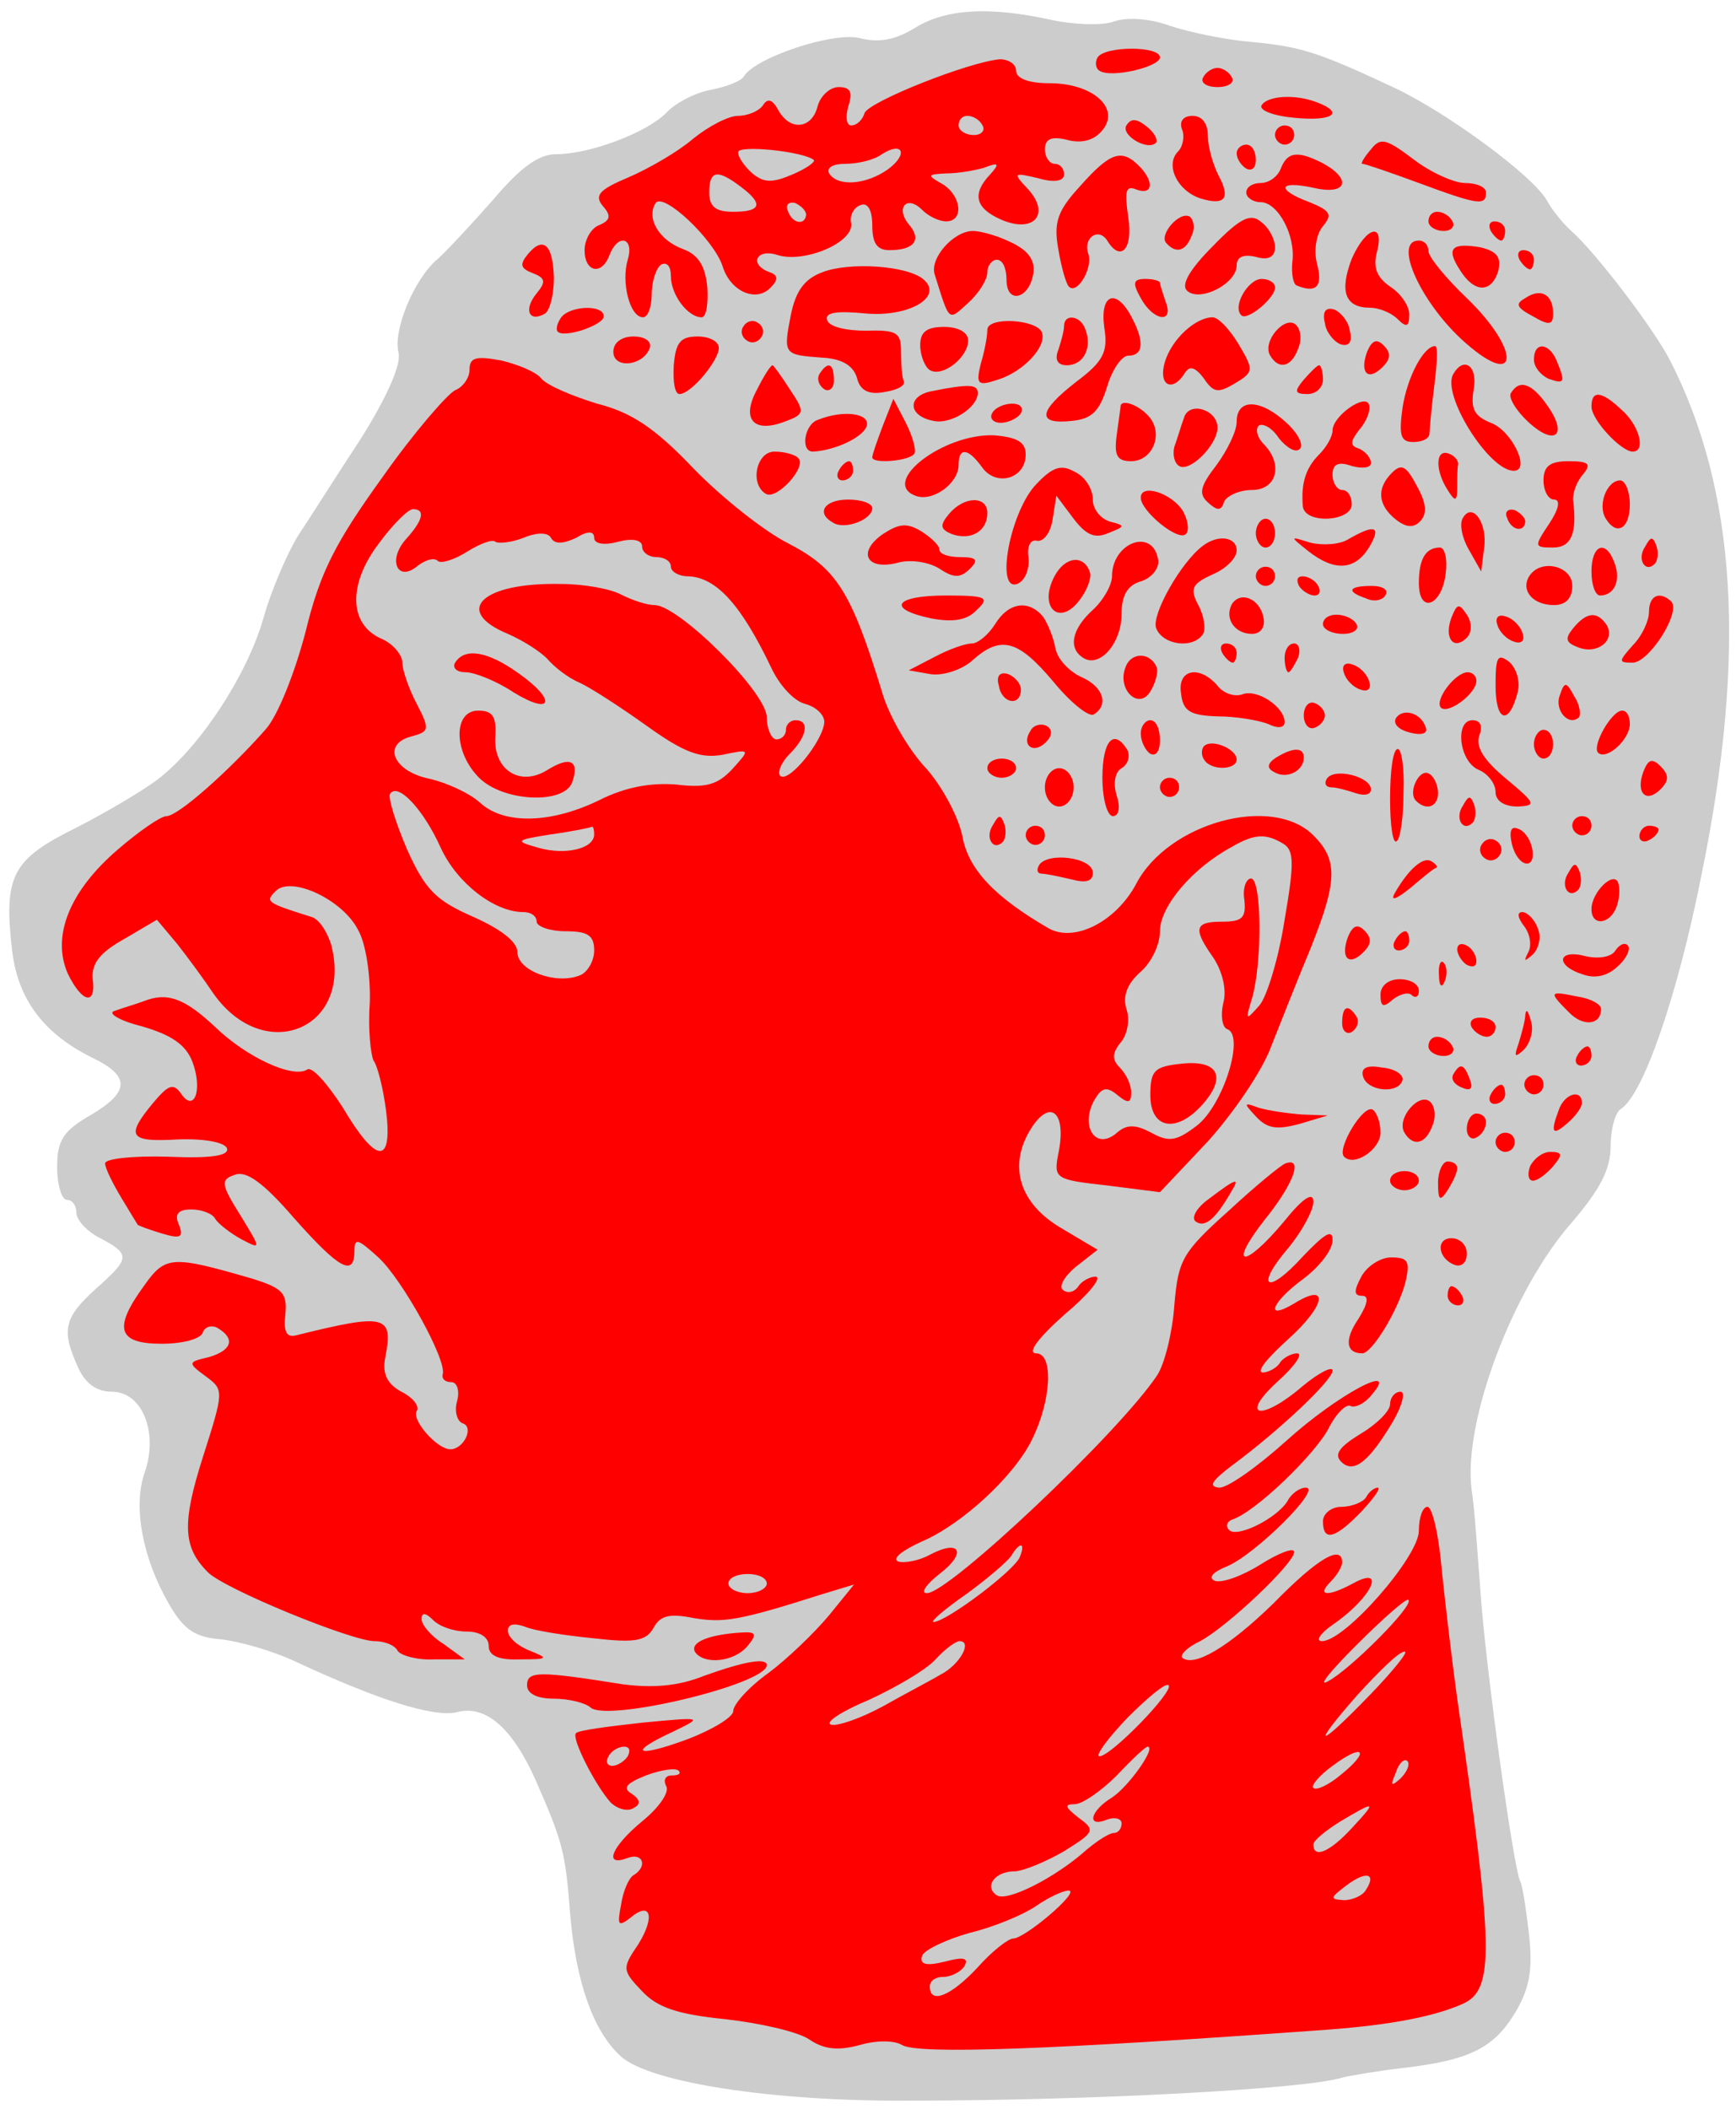 <?xml version="1.0" encoding="UTF-8" standalone="no"?>
<svg
   version="1.1"
   viewBox="37.34 61.375 250.56 304.283"
   width="250.56"
   height="304.283"
   id="svg571"
   xmlns="http://www.w3.org/2000/svg"
   xmlns:svg="http://www.w3.org/2000/svg"
   xmlns:dc="http://purl.org/dc/elements/1.1/">
  <g
     id="Moor_s_Head"
     fill-opacity="1"
     stroke-dasharray="none"
     stroke="none"
     stroke-opacity="1"
     fill="#ffff00">
    <title
       id="title9">Moor's Head</title>
    <g
       id="Moor_s_Head: Layer 2">
      <title
         id="title11">Layer 2</title>
      <g
         id="Group_1305">
        <g
           id="Graphic_1490">
          <path
             d="M 169.463 65.357 C 166.556 67.156 164.203 67.571 161.435 66.879 C 157.698 65.91 146.349 69.647 144.688 72.415 C 144.273 73.107 142.059 73.938 139.844 74.353 C 137.63 74.768 134.723 76.291 133.477 77.675 C 130.571 80.581 122.405 83.626 117.561 83.626 C 115.07 83.626 112.44 85.564 108.565 90.131 C 105.52 93.591 101.921 97.467 100.537 98.712 C 97.077 101.619 94.032 109.093 94.862 112.276 C 95.278 113.937 93.202 118.643 89.465 124.594 C 86.005 129.853 81.991 136.22 80.33 138.711 C 78.807 141.203 76.455 146.6 75.347 150.614 C 72.994 158.78 66.351 168.884 60.4 173.589 C 58.324 175.25 52.926 178.434 48.358 180.786 C 39.085 185.354 37.84 187.707 39.085 198.502 C 39.916 205.561 43.653 210.544 50.711 214.004 C 56.109 216.633 56.109 218.848 50.573 222.17 C 46.421 224.522 45.59 225.906 45.59 229.782 C 45.59 232.412 46.282 234.488 46.974 234.488 C 47.805 234.488 48.358 235.318 48.358 236.287 C 48.358 237.394 49.881 239.055 51.818 240.024 C 56.247 242.377 56.109 242.93 51.126 247.359 C 46.559 251.511 46.144 253.311 48.635 258.709 C 49.604 260.923 51.265 262.169 53.479 262.169 C 57.908 262.169 60.261 268.12 58.185 273.933 C 56.524 278.777 57.908 286.251 61.784 292.895 C 63.86 296.493 65.521 297.6 69.119 297.877 C 71.749 298.154 76.731 299.538 80.192 301.199 C 91.818 306.597 99.983 309.226 103.305 308.396 C 107.457 307.289 111.333 310.749 114.654 318.223 C 118.53 327.081 118.945 328.465 119.637 337.599 C 120.467 347.288 122.959 354.485 126.972 358.083 C 131.125 361.82 148.84 364.588 168.494 364.45 C 194.653 364.45 225.794 362.789 231.053 361.128 C 232.16 360.851 236.174 360.159 239.773 359.744 C 249.461 358.637 252.921 356.838 255.966 351.855 C 258.042 348.395 258.596 345.765 258.042 340.644 C 257.627 336.907 257.073 333.447 256.796 332.894 C 255.828 331.371 251.675 301.337 250.983 290.542 C 250.568 285.144 250.153 278.777 249.738 276.286 C 248.492 266.459 255.689 247.359 264.27 237.671 C 268.284 232.965 269.807 230.059 269.807 226.737 C 269.807 224.246 270.499 221.754 271.329 221.339 C 274.512 219.263 279.495 205.007 282.955 187.43 C 289.46 155.597 287.938 132.068 278.388 113.383 C 276.035 108.816 267.73 97.882 264.132 94.698 C 262.886 93.591 261.364 91.654 260.672 90.408 C 258.734 86.809 246.278 77.675 238.665 74.076 C 227.455 68.817 225.102 68.125 218.043 67.433 C 214.444 67.156 209.047 66.049 206.14 65.08 C 203.095 63.973 199.774 63.834 197.974 64.526 C 196.313 65.08 192.3 64.941 189.116 64.249 C 180.258 62.312 174.03 62.588 169.463 65.357 Z"
             fill="#cccccc"
             id="path13" />
        </g>
        <g
           id="Graphic_1489">
          <path
             d="M 204.756 69.647 C 204.756 71.031 197.697 72.692 196.037 71.585 C 195.483 71.308 195.345 70.339 195.76 69.647 C 196.867 67.986 204.756 67.986 204.756 69.647 Z"
             fill="#ff0000"
             id="path16" />
        </g>
        <g
           id="Graphic_1488">
          <path
             d="M 183.995 71.585 C 183.995 72.692 185.795 73.384 188.84 73.384 C 195.068 73.384 199.082 76.983 196.452 80.166 C 195.206 81.688 193.407 82.104 191.331 81.55 C 189.116 80.996 188.148 81.412 188.148 82.934 C 188.148 84.041 188.84 85.01 189.532 85.01 C 190.362 85.01 190.916 85.702 190.916 86.533 C 190.916 87.501 189.532 87.778 187.179 87.086 C 183.58 86.256 183.442 86.256 185.795 88.747 C 188.978 92.346 186.487 95.114 181.781 93.038 C 178.044 91.377 177.629 89.301 180.258 86.533 C 181.642 85.01 181.504 84.733 179.428 85.564 C 178.044 85.979 175.553 86.394 173.892 86.394 C 171.124 86.533 171.124 86.671 173.338 87.917 C 176.106 89.577 176.521 93.314 173.892 93.314 C 172.923 93.314 171.4 92.622 170.432 91.654 C 168.217 89.439 166.556 91.377 168.494 93.73 C 170.432 95.944 169.324 97.467 165.726 97.467 C 163.927 97.467 163.235 96.498 163.235 93.868 C 163.235 91.654 162.543 90.546 161.574 90.962 C 160.605 91.238 159.913 92.484 160.19 93.591 C 160.605 96.359 153.408 99.404 149.532 98.159 C 146.488 97.19 145.38 99.543 148.425 100.65 C 149.671 101.065 149.671 101.757 148.564 102.864 C 146.488 105.079 142.751 103.418 141.643 99.819 C 140.398 95.944 133.062 89.024 131.955 90.685 C 130.571 92.899 132.509 96.082 135.969 97.328 C 138.183 98.159 139.152 99.819 139.429 102.864 C 139.567 105.217 139.291 107.155 138.598 107.155 C 136.661 107.155 134.17 103.972 134.17 101.203 C 134.17 99.819 133.616 99.127 132.785 99.543 C 132.093 99.958 131.401 101.896 131.401 103.833 C 131.401 105.632 130.848 107.155 130.156 107.155 C 128.218 107.155 126.972 102.034 127.941 98.851 C 128.91 95.667 126.557 94.975 125.312 98.159 C 124.204 101.203 121.713 100.65 121.713 97.467 C 121.713 95.944 122.682 94.283 123.789 93.868 C 125.45 93.176 125.588 92.484 124.343 91.1 C 123.097 89.577 123.789 88.747 128.08 86.948 C 130.986 85.702 135.277 83.211 137.353 81.412 C 139.567 79.612 142.474 78.09 143.858 78.09 C 145.242 78.09 146.903 77.398 147.456 76.567 C 148.148 75.46 148.84 75.737 149.671 77.259 C 151.332 80.304 154.515 80.028 155.345 76.706 C 155.761 75.183 157.145 73.938 158.39 73.938 C 160.051 73.938 160.466 74.63 159.774 76.706 C 159.359 78.228 159.498 79.474 160.19 79.474 C 161.02 79.474 161.851 78.643 162.127 77.675 C 162.819 76.014 177.075 70.339 181.642 69.924 C 182.888 69.924 183.995 70.616 183.995 71.585 Z"
             fill="#ff0000"
             id="path19" />
        </g>
        <g
           id="Graphic_1487">
          <path
             d="M 215.137 72.554 C 215.552 73.246 214.721 73.938 213.06 73.938 C 211.4 73.938 210.569 73.246 210.984 72.554 C 211.4 71.723 212.368 71.17 213.06 71.17 C 213.752 71.17 214.721 71.723 215.137 72.554 Z"
             fill="#ff0000"
             id="path22" />
        </g>
        <g
           id="Graphic_1486">
          <path
             d="M 227.455 76.152 C 231.468 77.675 229.669 78.92 224.133 78.367 C 221.088 78.09 219.012 77.259 219.427 76.567 C 220.257 75.183 224.271 74.907 227.455 76.152 Z"
             fill="#ff0000"
             id="path25" />
        </g>
        <g
           id="Graphic_1485">
          <path
             d="M 204.202 81.965 C 202.957 83.211 199.082 80.858 199.912 79.474 C 200.604 78.367 201.434 78.505 202.818 79.612 C 203.926 80.443 204.479 81.55 204.202 81.965 Z"
             fill="#ff0000"
             id="path28" />
        </g>
        <g
           id="Graphic_1484">
          <path
             d="M 211.676 80.996 C 211.676 82.519 212.368 85.01 213.199 86.671 C 214.998 89.993 214.168 91.1 210.569 89.993 C 207.247 88.885 205.448 85.148 207.386 83.211 C 208.078 82.519 208.355 80.996 207.939 80.028 C 207.524 78.92 208.078 78.09 209.462 78.09 C 210.846 78.09 211.676 79.197 211.676 80.996 Z"
             fill="#ff0000"
             id="path31" />
        </g>
        <g
           id="Graphic_1483">
          <path
             d="M 224.133 80.858 C 224.133 81.55 223.579 82.242 222.749 82.242 C 222.057 82.242 221.365 81.55 221.365 80.858 C 221.365 80.028 222.057 79.474 222.749 79.474 C 223.579 79.474 224.133 80.028 224.133 80.858 Z"
             fill="#ff0000"
             id="path34" />
        </g>
        <g
           id="Graphic_1482">
          <path
             d="M 248.769 87.778 C 250.43 87.778 251.814 88.332 251.814 89.162 C 251.814 91.1 250.707 90.962 242.125 87.778 C 237.973 86.256 234.375 85.01 233.96 85.01 C 233.683 85.01 234.236 84.041 235.205 82.934 C 236.589 81.135 237.42 81.412 241.295 84.318 C 243.786 86.256 247.246 87.778 248.769 87.778 Z"
             fill="#ff0000"
             id="path37" />
        </g>
        <g
           id="Graphic_1481">
          <path
             d="M 218.597 84.456 C 218.597 85.564 218.043 86.117 217.213 85.702 C 216.521 85.287 215.829 84.318 215.829 83.488 C 215.829 82.796 216.521 82.242 217.213 82.242 C 218.043 82.242 218.597 83.211 218.597 84.456 Z"
             fill="#ff0000"
             id="path40" />
        </g>
        <g
           id="Graphic_1480">
          <path
             d="M 201.711 85.287 C 203.926 87.501 203.787 89.577 201.434 88.747 C 199.774 88.055 199.635 88.885 200.189 92.761 C 200.881 97.328 199.082 99.266 197.144 96.082 C 195.898 94.145 193.684 95.667 194.376 97.882 C 195.206 99.819 192.853 103.972 191.608 102.726 C 191.192 102.311 190.5 99.819 190.085 97.328 C 189.393 93.453 189.947 91.792 193.268 88.193 C 197.559 83.349 199.22 82.796 201.711 85.287 Z"
             fill="#ff0000"
             id="path43" />
        </g>
        <g
           id="Graphic_1479">
          <path
             d="M 228.423 85.01 C 232.576 87.363 231.607 89.577 226.901 88.47 C 221.78 87.363 221.503 88.747 226.347 90.546 C 229.392 91.792 229.669 92.346 228.285 94.006 C 227.316 95.114 226.901 97.605 227.455 99.543 C 228.285 102.726 227.316 103.695 224.548 102.588 C 223.994 102.449 223.718 100.927 223.856 99.266 C 224.41 95.39 221.78 90.546 219.289 90.546 C 218.181 90.546 217.213 89.854 217.213 89.162 C 217.213 88.332 218.181 87.778 219.289 87.778 C 220.534 87.778 221.78 86.809 222.195 85.702 C 223.164 83.211 224.686 83.072 228.423 85.01 Z"
             fill="#ff0000"
             id="path46" />
        </g>
        <g
           id="Graphic_1478">
          <path
             d="M 209.323 95.39 C 208.493 97.605 207.109 98.02 205.725 96.498 C 204.479 95.39 207.524 91.792 209.047 92.622 C 209.6 93.038 209.877 94.283 209.323 95.39 Z"
             fill="#ff0000"
             id="path49" />
        </g>
        <g
           id="Graphic_1477">
          <path
             d="M 221.365 97.051 C 221.365 98.435 220.396 98.989 218.597 98.435 C 216.797 98.02 215.829 98.435 215.829 99.681 C 215.829 102.311 210.431 105.079 208.631 103.28 C 207.801 102.449 209.047 100.235 212.368 96.913 C 216.382 92.761 217.905 92.069 219.427 93.453 C 220.534 94.283 221.365 95.944 221.365 97.051 Z"
             fill="#ff0000"
             id="path52" />
        </g>
        <g
           id="Graphic_1476">
          <path
             d="M 246.97 93.314 C 247.385 94.006 246.831 94.698 245.724 94.698 C 244.478 94.698 243.51 94.006 243.51 93.314 C 243.51 92.484 244.063 91.93 244.755 91.93 C 245.586 91.93 246.554 92.484 246.97 93.314 Z"
             fill="#ff0000"
             id="path55" />
        </g>
        <g
           id="Graphic_1475">
          <path
             d="M 254.582 94.698 C 254.582 95.39 254.305 96.082 254.028 96.082 C 253.613 96.082 252.921 95.39 252.506 94.698 C 252.091 93.868 252.368 93.314 253.06 93.314 C 253.89 93.314 254.582 93.868 254.582 94.698 Z"
             fill="#ff0000"
             id="path58" />
        </g>
        <g
           id="Graphic_1474">
          <path
             d="M 183.303 96.359 C 185.656 97.467 186.763 98.851 186.487 100.788 C 185.933 104.525 182.611 105.356 182.611 101.757 C 182.611 100.096 182.058 98.851 181.227 98.851 C 180.535 98.851 179.843 99.681 179.843 100.65 C 179.843 101.757 178.598 103.695 177.075 105.079 C 174.169 107.709 174.445 107.985 172.231 100.927 C 171.539 98.574 174.999 94.698 177.767 94.698 C 178.874 94.698 181.366 95.39 183.303 96.359 Z"
             fill="#ff0000"
             id="path61" />
        </g>
        <g
           id="Graphic_1473">
          <path
             d="M 236.036 97.882 C 235.482 100.096 236.174 101.48 237.973 102.726 C 239.496 103.695 240.741 105.494 240.741 106.74 C 240.741 108.539 240.326 108.677 239.081 107.432 C 238.112 106.463 236.312 105.771 235.067 105.771 C 231.468 105.771 230.638 103.418 232.437 98.712 C 234.513 94.006 237.281 93.314 236.036 97.882 Z"
             fill="#ff0000"
             id="path64" />
        </g>
        <g
           id="Graphic_1472">
          <path
             d="M 117.284 101.48 C 117.284 103.833 116.73 106.048 116.038 106.601 C 113.686 107.985 112.855 106.048 114.793 103.695 C 116.177 102.034 116.038 101.48 114.239 100.788 C 112.44 100.096 112.302 99.543 113.547 98.02 C 115.762 95.39 117.146 96.636 117.284 101.48 Z"
             fill="#ff0000"
             id="path67" />
        </g>
        <g
           id="Graphic_1471">
          <path
             d="M 243.51 97.605 C 243.51 98.435 246.001 101.48 249.046 104.387 C 256.796 111.861 256.658 117.674 248.907 110.892 C 242.541 105.356 238.25 96.082 242.125 96.082 C 242.956 96.082 243.51 96.775 243.51 97.605 Z"
             fill="#ff0000"
             id="path70" />
        </g>
        <g
           id="Graphic_1470">
          <path
             d="M 253.613 100.373 C 252.644 103.695 250.153 103.695 248.077 100.373 C 246.001 97.19 246.831 96.359 250.983 97.051 C 253.336 97.605 254.028 98.435 253.613 100.373 Z"
             fill="#ff0000"
             id="path73" />
        </g>
        <g
           id="Graphic_1469">
          <path
             d="M 258.734 98.851 C 258.734 99.543 258.457 100.235 258.18 100.235 C 257.765 100.235 257.073 99.543 256.658 98.851 C 256.243 98.02 256.52 97.467 257.212 97.467 C 258.042 97.467 258.734 98.02 258.734 98.851 Z"
             fill="#ff0000"
             id="path76" />
        </g>
        <g
           id="Graphic_1468">
          <path
             d="M 170.708 101.757 C 173.477 104.248 168.494 107.155 162.266 106.601 C 158.114 106.186 156.314 106.463 156.73 107.57 C 157.006 108.539 159.498 109.093 162.404 109.093 C 166.833 108.954 167.387 109.369 167.387 112.137 C 167.387 113.937 167.525 115.874 167.802 116.428 C 167.94 117.12 166.695 117.674 164.895 117.951 C 162.681 118.366 161.435 117.674 161.02 115.874 C 160.466 114.075 158.806 113.106 155.899 112.968 C 150.501 112.553 150.363 112.553 151.47 106.878 C 152.162 103.418 153.408 101.619 156.038 100.65 C 159.913 99.127 168.494 99.681 170.708 101.757 Z"
             fill="#ff0000"
             id="path79" />
        </g>
        <g
           id="Graphic_1467">
          <path
             d="M 204.756 102.172 C 204.756 102.449 205.171 103.695 205.587 104.94 C 206.832 108.124 203.787 107.709 201.988 104.387 C 200.742 102.172 200.881 101.619 202.68 101.619 C 203.787 101.619 204.756 101.896 204.756 102.172 Z"
             fill="#ff0000"
             id="path82" />
        </g>
        <g
           id="Graphic_1466">
          <path
             d="M 221.365 102.864 C 221.365 104.387 217.351 107.709 216.521 106.878 C 215.137 105.632 217.489 101.619 219.427 101.619 C 220.534 101.619 221.365 102.172 221.365 102.864 Z"
             fill="#ff0000"
             id="path85" />
        </g>
        <g
           id="Graphic_1465">
          <path
             d="M 261.502 106.601 C 261.502 108.262 260.949 108.401 258.596 107.016 C 256.243 105.771 255.966 105.217 257.488 104.387 C 259.703 102.864 261.502 103.833 261.502 106.601 Z"
             fill="#ff0000"
             id="path88" />
        </g>
        <g
           id="Graphic_1464">
          <path
             d="M 200.604 107.016 C 202.542 110.615 202.403 112.691 200.189 112.691 C 199.22 112.691 197.836 114.767 197.144 117.12 C 196.037 120.719 194.929 121.826 192.023 122.103 C 186.902 122.656 187.179 120.719 192.715 116.428 C 196.59 113.522 197.282 112.137 196.729 108.677 C 196.037 103.833 198.389 102.864 200.604 107.016 Z"
             fill="#ff0000"
             id="path91" />
        </g>
        <g
           id="Graphic_1463">
          <path
             d="M 124.481 107.016 C 124.481 108.262 118.807 110.2 117.838 109.231 C 117.561 108.954 117.699 108.124 118.253 107.293 C 119.36 105.494 124.481 105.217 124.481 107.016 Z"
             fill="#ff0000"
             id="path94" />
        </g>
        <g
           id="Graphic_1462">
          <path
             d="M 232.16 109.093 C 232.576 110.753 232.022 111.445 230.776 111.03 C 229.807 110.615 228.7 109.231 228.562 107.985 C 228.147 106.324 228.7 105.632 229.946 106.048 C 230.915 106.463 232.022 107.847 232.16 109.093 Z"
             fill="#ff0000"
             id="path97" />
        </g>
        <g
           id="Graphic_1461">
          <path
             d="M 147.18 110.061 C 146.764 110.753 145.796 111.03 145.104 110.477 C 144.411 110.061 144.135 109.093 144.688 108.401 C 145.104 107.709 146.072 107.432 146.764 107.985 C 147.456 108.401 147.733 109.369 147.18 110.061 Z"
             fill="#ff0000"
             id="path100" />
        </g>
        <g
           id="Graphic_1460">
          <path
             d="M 187.732 109.369 C 188.424 111.445 184.964 115.044 181.366 116.151 C 178.459 117.12 178.182 116.843 178.874 113.937 C 179.428 112.137 179.843 109.923 179.843 108.954 C 179.843 107.016 187.04 107.432 187.732 109.369 Z"
             fill="#ff0000"
             id="path103" />
        </g>
        <g
           id="Graphic_1459">
          <path
             d="M 193.961 108.816 C 195.068 111.584 193.684 114.075 191.331 114.075 C 189.947 114.075 189.532 113.245 190.085 111.861 C 190.5 110.615 190.916 109.093 190.916 108.401 C 190.916 106.601 193.268 106.878 193.961 108.816 Z"
             fill="#ff0000"
             id="path106" />
        </g>
        <g
           id="Graphic_1458">
          <path
             d="M 216.105 111.03 C 218.32 114.767 218.32 115.044 215.552 116.705 C 213.199 118.089 212.507 118.089 211.123 116.013 C 209.877 114.352 209.047 114.075 208.355 115.182 C 206.555 118.089 204.479 116.982 205.448 113.66 C 206.417 110.338 209.877 107.155 212.368 107.155 C 213.199 107.155 214.86 108.954 216.105 111.03 Z"
             fill="#ff0000"
             id="path109" />
        </g>
        <g
           id="Graphic_1457">
          <path
             d="M 224.686 111.722 C 223.718 114.352 221.918 114.767 220.673 112.691 C 219.427 110.615 222.887 106.74 224.41 108.262 C 225.102 108.954 225.24 110.477 224.686 111.722 Z"
             fill="#ff0000"
             id="path112" />
        </g>
        <g
           id="Graphic_1456">
          <path
             d="M 177.075 110.477 C 177.075 112.968 173.338 115.874 171.539 114.767 C 170.847 114.352 170.155 112.691 170.155 111.169 C 170.155 109.231 171.124 108.539 173.615 108.539 C 175.691 108.539 177.075 109.369 177.075 110.477 Z"
             fill="#ff0000"
             id="path115" />
        </g>
        <g
           id="Graphic_1455">
          <path
             d="M 131.125 111.584 C 130.156 114.214 125.865 114.629 125.865 112.137 C 125.865 110.753 127.111 109.923 128.772 109.923 C 130.433 109.923 131.401 110.615 131.125 111.584 Z"
             fill="#ff0000"
             id="path118" />
        </g>
        <g
           id="Graphic_1454">
          <path
             d="M 141.09 111.584 C 141.09 113.383 137.076 118.227 135.415 118.227 C 134.723 118.227 134.446 116.428 134.585 114.075 C 134.862 110.753 135.554 109.923 138.045 109.923 C 139.706 109.923 141.09 110.615 141.09 111.584 Z"
             fill="#ff0000"
             id="path121" />
        </g>
        <g
           id="Graphic_1453">
          <path
             d="M 236.866 114.352 C 234.79 116.428 233.544 115.182 234.652 112.137 C 235.344 110.477 236.036 110.2 237.005 111.169 C 238.112 112.276 238.112 113.106 236.866 114.352 Z"
             fill="#ff0000"
             id="path124" />
        </g>
        <g
           id="Graphic_1452">
          <path
             d="M 244.34 117.12 C 243.925 120.442 243.648 123.487 243.648 124.04 C 243.51 124.732 242.541 125.148 241.295 125.148 C 239.496 125.148 239.219 124.179 239.773 120.165 C 240.465 115.736 242.818 111.307 244.478 111.307 C 244.894 111.307 244.755 113.937 244.34 117.12 Z"
             fill="#ff0000"
             id="path127" />
        </g>
        <g
           id="Graphic_1451">
          <path
             d="M 262.056 113.522 C 263.301 116.566 263.163 116.843 260.81 116.013 C 259.703 115.459 258.734 114.352 258.734 113.245 C 258.734 110.615 260.949 110.753 262.056 113.522 Z"
             fill="#ff0000"
             id="path130" />
        </g>
        <g
           id="Graphic_1450">
          <path
             d="M 115.485 116.013 C 116.315 116.982 119.914 118.504 123.512 119.611 C 128.495 120.857 131.955 123.21 137.353 128.885 C 141.367 133.037 147.595 138.019 151.193 139.819 C 158.114 143.417 160.19 146.739 164.619 161.133 C 165.587 164.593 168.494 169.576 170.985 172.205 C 173.338 174.835 175.691 179.264 176.245 182.032 C 177.075 186.738 180.812 190.752 188.701 195.319 C 192.438 197.395 198.389 194.35 201.296 188.952 C 205.863 180.094 220.95 175.942 226.901 181.894 C 230.499 185.492 230.361 188.537 226.486 198.225 C 224.686 202.516 222.195 208.883 220.811 212.343 C 219.565 215.803 215.413 221.893 211.676 226.045 L 204.756 233.38 L 197.144 232.412 C 189.67 231.581 189.393 231.443 190.085 227.844 C 191.331 221.893 188.978 219.817 186.21 224.107 C 182.75 229.505 184.411 235.041 190.639 238.64 L 195.76 241.685 L 192.576 244.176 C 190.916 245.56 190.085 247.083 190.777 247.498 C 191.469 248.051 192.438 247.774 192.992 246.944 C 193.407 246.252 194.653 245.56 195.483 245.56 C 196.452 245.698 194.376 248.19 190.916 251.096 C 187.179 254.418 185.518 256.632 186.902 256.632 C 189.393 256.632 189.116 263.276 186.348 268.95 C 183.857 274.21 176.245 281.269 170.432 283.76 C 167.664 285.005 166.003 286.251 166.972 286.666 C 167.94 286.943 170.016 286.528 171.539 285.697 C 175.968 283.345 176.937 285.421 172.923 288.466 C 170.985 289.988 170.155 291.234 171.124 291.234 C 174.307 291.234 198.805 268.12 204.341 259.816 C 205.448 258.155 206.555 253.588 206.832 249.712 C 207.386 243.207 207.939 242.1 214.583 236.148 C 218.458 232.55 222.334 229.367 222.887 229.228 C 225.517 228.259 223.994 232.273 219.842 237.394 C 214.444 244.314 216.936 244.453 222.61 237.671 C 225.379 234.211 226.901 233.242 226.901 234.764 C 226.901 236.01 225.24 239.055 223.302 241.408 C 218.32 247.221 220.257 248.328 225.379 242.654 C 228.562 239.332 229.669 238.64 229.669 240.301 C 229.669 241.685 227.87 244.038 225.517 245.837 C 220.95 249.159 219.704 252.065 224.133 249.435 C 229.254 246.252 228.7 249.712 223.302 254.556 C 220.396 257.186 218.597 259.262 219.565 259.401 C 220.396 259.401 221.642 258.709 222.057 258.017 C 222.472 257.324 223.718 256.632 224.548 256.632 C 225.517 256.632 224.133 258.57 221.642 260.785 C 216.105 265.906 219.427 266.459 225.379 261.338 C 227.731 259.401 229.669 258.432 229.669 259.124 C 229.669 260.508 222.057 267.705 215.137 272.826 C 212.23 275.04 211.676 275.871 213.337 276.009 C 214.583 276.009 218.873 272.964 223.026 269.227 C 230.361 262.584 239.496 257.74 235.344 262.584 C 234.375 263.829 232.991 264.522 232.299 264.245 C 231.745 263.829 230.223 265.214 229.115 267.428 C 227.178 271.165 218.597 279.469 215.275 280.577 C 214.444 280.853 214.168 281.545 214.721 282.099 C 215.829 283.345 221.642 280.438 223.164 277.947 C 223.718 276.84 224.963 276.009 225.794 276.009 C 228.285 276.009 218.458 285.697 214.444 287.358 C 212.368 288.189 211.676 289.019 212.645 289.434 C 213.614 289.85 216.659 288.742 219.289 287.082 C 221.918 285.421 224.133 284.59 224.133 285.282 C 224.133 286.943 214.444 296.078 210.569 298.154 C 208.77 298.984 207.663 300.092 207.939 300.507 C 209.6 302.029 214.721 298.984 221.226 292.618 C 227.593 286.113 231.053 284.175 231.053 286.805 C 231.053 287.358 230.361 288.604 229.392 289.573 C 227.316 291.649 228.977 291.787 232.576 289.85 C 237.558 287.082 235.344 291.926 229.669 295.801 C 227.87 297.047 227.178 298.154 228.147 298.154 C 231.468 298.154 242.125 285.974 242.125 282.237 C 242.125 280.3 242.679 278.777 243.371 278.777 C 244.063 278.777 245.032 282.929 245.447 288.05 C 246.001 293.31 246.97 301.476 247.662 306.458 C 252.921 342.582 253.06 348.395 248.492 350.471 C 244.478 352.27 238.25 353.516 228.977 354.208 C 188.978 357.115 169.878 357.807 167.525 356.423 C 166.418 355.731 163.788 355.731 161.435 356.423 C 158.39 357.253 156.314 357.115 154.1 355.592 C 152.439 354.485 146.903 353.239 141.92 352.686 C 135.138 351.994 132.232 351.025 130.017 348.672 C 127.111 345.627 127.111 345.35 129.464 341.89 C 131.955 337.876 131.263 335.523 128.218 338.153 C 126.557 339.399 126.419 339.122 126.972 336.215 C 127.249 334.278 128.08 332.34 128.772 331.925 C 130.848 330.679 130.156 328.603 127.941 329.434 C 124.343 330.818 125.588 327.773 130.156 324.036 C 132.509 322.098 134.031 319.884 133.477 319.053 C 133.062 318.223 133.339 317.531 134.308 317.531 C 135.277 317.531 135.692 317.254 135.277 316.839 C 134.862 316.423 132.785 316.7 130.571 317.531 C 127.803 318.638 127.111 319.33 128.495 320.16 C 129.741 320.991 129.879 321.683 128.772 322.236 C 127.941 322.79 126.419 322.375 125.45 321.406 C 123.236 318.915 119.775 312.133 120.467 311.441 C 120.744 311.026 125.035 310.472 130.017 309.918 C 138.737 309.088 138.875 309.088 134.585 311.164 C 127.664 314.347 129.187 315.039 136.661 312.271 C 140.259 310.887 143.166 309.088 143.166 308.258 C 143.166 307.289 145.38 304.797 148.287 302.721 C 151.055 300.645 154.93 296.908 157.006 294.417 L 160.605 289.988 L 156.038 291.372 C 143.858 295.247 141.782 295.524 137.491 294.832 C 134.031 294.14 132.647 294.417 131.678 296.216 C 130.571 298.154 129.049 298.431 122.959 297.739 C 118.807 297.324 114.378 296.632 113.132 296.078 C 111.609 295.524 110.641 295.663 110.641 296.632 C 110.641 297.6 112.025 298.846 113.824 299.538 C 116.592 300.645 116.454 300.784 112.44 300.784 C 109.257 300.922 107.873 300.23 107.873 298.846 C 107.873 297.6 106.627 296.77 104.689 296.77 C 102.89 296.77 100.814 296.078 99.845 295.109 C 98.738 294.002 98.184 294.002 98.184 294.971 C 98.184 295.801 99.568 297.462 101.368 298.569 L 104.412 300.784 L 99.983 300.784 C 97.631 300.922 95.139 300.23 94.724 299.538 C 94.309 298.708 92.786 298.154 91.402 298.154 C 88.081 298.154 69.534 290.542 67.32 288.189 C 63.721 284.59 63.583 281.13 66.628 271.58 C 69.673 262.03 69.673 261.892 67.043 259.954 C 64.413 258.017 64.413 257.878 67.458 257.186 C 70.78 256.217 71.334 254.556 68.842 253.034 C 68.012 252.48 66.905 252.757 66.628 253.588 C 66.351 254.556 63.721 255.248 60.676 255.248 C 54.31 255.248 53.618 253.034 58.185 246.806 C 61.23 242.515 62.199 242.515 73.686 245.837 C 78.115 247.221 78.807 247.913 78.531 250.958 C 78.254 253.588 78.669 254.418 80.192 254.003 C 93.063 250.819 94.17 251.096 92.925 257.324 C 92.51 259.539 93.202 261.061 95.278 262.169 C 96.939 262.999 97.907 264.245 97.492 264.937 C 96.662 266.182 100.399 270.473 102.336 270.473 C 104.274 270.473 105.796 267.29 104.136 266.736 C 103.305 266.459 102.89 264.937 103.305 263.553 C 103.72 262.03 103.305 260.785 102.475 260.785 C 101.644 260.785 101.091 260.369 101.229 259.677 C 101.921 257.74 95.416 245.975 91.956 242.792 C 89.049 240.162 88.496 239.885 88.496 241.823 C 88.496 245.698 86.281 244.453 79.776 237.117 C 75.347 231.996 72.856 230.197 71.195 230.889 C 69.119 231.581 69.258 232.273 72.026 236.702 C 75.071 241.685 75.071 241.685 72.164 240.162 C 70.642 239.332 68.842 237.948 68.427 237.256 C 68.012 236.425 66.351 235.872 64.967 235.872 C 63.029 235.872 62.476 236.564 63.168 238.086 C 63.86 239.885 63.444 240.162 60.676 239.332 C 58.877 238.778 57.355 238.225 57.216 238.086 C 57.216 238.086 56.109 236.287 54.863 234.211 C 53.618 232.135 52.51 229.92 52.51 229.228 C 52.51 228.536 56.524 228.121 61.507 228.259 C 67.873 228.536 70.503 228.121 70.088 227.014 C 69.673 226.183 66.905 225.63 63.029 225.768 C 55.971 226.183 55.417 225.353 59.431 220.509 C 61.645 217.879 62.337 217.602 63.444 219.125 C 65.382 222.031 66.628 218.571 65.105 214.557 C 64.137 212.066 62.06 210.682 57.77 209.436 C 54.448 208.606 52.787 207.499 53.895 207.222 C 55.002 206.807 56.939 206.253 58.047 205.838 C 61.507 204.454 63.998 205.423 68.427 209.575 C 72.856 213.865 79.638 217.049 81.714 215.665 C 82.406 215.249 84.62 217.741 86.835 221.201 C 91.679 229.367 94.032 229.505 93.063 221.616 C 92.648 218.433 91.818 215.111 91.264 214.419 C 90.849 213.588 90.433 209.851 90.71 206.115 C 90.849 202.239 90.157 197.533 89.049 195.596 C 86.835 191.167 79.361 187.707 77.147 189.921 C 75.624 191.444 75.624 191.582 82.268 193.658 C 83.375 193.935 84.62 195.873 85.174 197.81 C 88.219 209.851 75.486 215.111 68.15 204.731 C 66.766 202.654 64.413 199.471 62.891 197.533 L 59.984 194.073 L 55.279 196.841 C 51.818 198.779 50.573 200.302 50.711 202.516 C 51.265 206.53 49.189 206.115 47.113 201.824 C 44.76 196.426 47.389 189.921 54.31 183.97 C 57.355 181.34 60.538 179.126 61.368 179.126 C 63.029 179.126 70.365 172.621 75.624 166.669 C 77.423 164.731 79.915 158.365 81.437 152.552 C 83.513 143.971 85.728 139.68 92.51 130.269 C 97.077 123.764 101.921 118.227 103.028 117.674 C 104.136 117.258 105.104 115.874 105.104 114.767 C 105.104 112.968 105.935 112.691 109.672 113.383 C 112.025 113.937 114.793 115.044 115.485 116.013 Z"
             fill="#ff0000"
             id="path133" />
        </g>
        <g
           id="Graphic_1449">
          <path
             d="M 151.332 117.535 C 153.546 120.857 153.546 121.134 150.501 122.241 C 146.072 123.902 144.273 121.826 146.626 117.535 C 147.595 115.598 148.564 114.075 148.84 114.075 C 148.979 114.075 150.086 115.598 151.332 117.535 Z"
             fill="#ff0000"
             id="path136" />
        </g>
        <g
           id="Graphic_1448">
          <path
             d="M 157.698 116.29 C 157.698 117.397 157.006 117.951 156.314 117.535 C 155.484 116.982 155.207 116.013 155.622 115.321 C 156.868 113.383 157.698 113.798 157.698 116.29 Z"
             fill="#ff0000"
             id="path139" />
        </g>
        <g
           id="Graphic_1447">
          <path
             d="M 228.285 116.151 C 228.285 117.258 227.316 118.227 226.071 118.227 C 224.133 118.227 224.133 117.812 225.517 116.151 C 226.486 115.044 227.455 114.075 227.731 114.075 C 228.008 114.075 228.285 115.044 228.285 116.151 Z"
             fill="#ff0000"
             id="path142" />
        </g>
        <g
           id="Graphic_1446">
          <path
             d="M 250.015 117.674 C 249.599 120.442 250.153 121.411 252.506 122.379 C 255.551 123.487 258.319 129.3 255.828 129.3 C 252.229 129.3 245.309 118.227 247.108 115.321 C 248.631 112.691 250.707 114.214 250.015 117.674 Z"
             fill="#ff0000"
             id="path145" />
        </g>
        <g
           id="Graphic_1445">
          <path
             d="M 178.459 118.089 C 178.459 120.165 174.584 122.656 172.093 122.103 C 168.356 121.411 168.217 118.504 171.816 117.812 C 177.352 116.705 178.459 116.843 178.459 118.089 Z"
             fill="#ff0000"
             id="path148" />
        </g>
        <g
           id="Graphic_1444">
          <path
             d="M 260.672 119.888 C 263.717 124.179 261.779 125.84 257.904 122.241 C 256.104 120.58 254.997 118.643 255.412 118.089 C 256.658 116.013 258.457 116.705 260.672 119.888 Z"
             fill="#ff0000"
             id="path151" />
        </g>
        <g
           id="Graphic_1443">
          <path
             d="M 233.544 123.348 C 232.16 125.148 232.16 125.701 233.544 126.116 C 234.375 126.532 235.205 127.362 235.205 128.192 C 235.205 128.885 233.96 129.023 232.437 128.608 C 230.499 127.916 229.669 128.331 229.669 129.853 C 229.669 131.099 230.361 132.068 231.053 132.068 C 231.884 132.068 232.437 133.037 232.437 134.144 C 232.437 136.635 225.655 137.05 225.379 134.421 C 225.102 131.099 225.794 128.885 227.731 126.947 C 228.839 125.84 229.669 124.317 229.669 123.487 C 229.669 121.411 234.375 118.089 234.928 119.75 C 235.205 120.442 234.652 122.103 233.544 123.348 Z"
             fill="#ff0000"
             id="path154" />
        </g>
        <g
           id="Graphic_1442">
          <path
             d="M 271.467 120.58 C 273.959 122.795 274.928 126.532 272.99 126.532 C 271.329 126.532 267.038 121.964 267.038 120.027 C 267.038 117.674 268.422 117.674 271.467 120.58 Z"
             fill="#ff0000"
             id="path157" />
        </g>
        <g
           id="Graphic_1441">
          <path
             d="M 169.324 126.808 C 168.632 127.916 163.235 128.331 163.235 127.362 C 163.235 126.947 163.927 125.009 164.757 122.795 L 166.28 118.919 L 168.079 122.379 C 169.048 124.317 169.601 126.255 169.324 126.808 Z"
             fill="#ff0000"
             id="path160" />
        </g>
        <g
           id="Graphic_1440">
          <path
             d="M 184.687 120.995 C 184.272 121.687 182.888 122.379 181.781 122.379 C 180.674 122.379 180.12 121.687 180.535 120.995 C 180.95 120.165 182.334 119.611 183.442 119.611 C 184.549 119.611 185.103 120.165 184.687 120.995 Z"
             fill="#ff0000"
             id="path163" />
        </g>
        <g
           id="Graphic_1439">
          <path
             d="M 203.234 121.549 C 205.31 124.04 203.649 127.916 200.604 127.916 C 198.528 127.916 198.113 127.085 198.528 124.04 C 198.805 121.964 199.082 120.165 199.082 119.888 C 199.358 118.919 201.85 119.888 203.234 121.549 Z"
             fill="#ff0000"
             id="path166" />
        </g>
        <g
           id="Graphic_1438">
          <path
             d="M 213.06 123.072 C 213.06 125.563 209.047 129.577 207.524 128.608 C 206.832 128.192 206.555 126.947 206.832 125.84 C 207.247 124.732 207.801 122.795 208.216 121.687 C 208.908 119.196 213.06 120.442 213.06 123.072 Z"
             fill="#ff0000"
             id="path169" />
        </g>
        <g
           id="Graphic_1437">
          <path
             d="M 223.026 122.379 C 224.686 123.902 225.517 125.563 224.963 126.116 C 224.41 126.808 223.026 125.978 221.918 124.594 C 220.95 123.072 219.565 122.379 219.012 122.795 C 218.458 123.348 218.873 124.594 219.704 125.424 C 222.61 128.331 221.642 132.068 218.043 132.068 C 216.244 132.068 214.444 132.898 214.029 133.729 C 213.614 135.113 213.06 135.113 211.676 133.867 C 210.292 132.621 210.569 131.514 212.922 128.469 C 214.444 126.393 215.829 123.625 215.829 122.241 C 215.829 118.781 219.289 118.919 223.026 122.379 Z"
             fill="#ff0000"
             id="path172" />
        </g>
        <g
           id="Graphic_1436">
          <path
             d="M 162.404 122.933 C 161.712 124.594 157.698 126.393 154.653 126.532 C 152.854 126.532 153.408 122.656 155.345 121.964 C 159.082 120.442 163.096 120.995 162.404 122.933 Z"
             fill="#ff0000"
             id="path175" />
        </g>
        <g
           id="Graphic_1435">
          <path
             d="M 185.379 126.947 C 185.379 130.407 181.227 131.653 179.151 128.885 C 177.075 125.978 175.691 125.84 175.691 128.469 C 175.691 131.099 171.954 133.867 169.463 132.898 C 164.342 130.961 173.477 123.902 180.812 124.179 C 184.134 124.456 185.379 125.148 185.379 126.947 Z"
             fill="#ff0000"
             id="path178" />
        </g>
        <g
           id="Graphic_1434">
          <path
             d="M 152.577 127.5 C 153.823 128.746 149.394 133.59 147.872 132.621 C 145.519 131.237 146.488 126.532 149.117 126.532 C 150.501 126.532 152.162 126.947 152.577 127.5 Z"
             fill="#ff0000"
             id="path181" />
        </g>
        <g
           id="Graphic_1433">
          <path
             d="M 247.8 128.331 C 247.662 128.885 247.662 130.407 247.662 131.653 C 247.662 133.729 247.385 133.867 246.278 132.068 C 244.478 129.3 244.478 126.116 246.416 126.808 C 247.246 127.085 247.8 127.777 247.8 128.331 Z"
             fill="#ff0000"
             id="path184" />
        </g>
        <g
           id="Graphic_1432">
          <path
             d="M 160.466 129.3 C 160.466 129.992 159.774 130.684 158.944 130.684 C 158.252 130.684 157.975 129.992 158.39 129.3 C 158.806 128.469 159.498 127.916 159.913 127.916 C 160.19 127.916 160.466 128.469 160.466 129.3 Z"
             fill="#ff0000"
             id="path187" />
        </g>
        <g
           id="Graphic_1431">
          <path
             d="M 195.068 133.452 C 195.068 134.836 196.175 136.22 197.559 136.635 C 199.774 137.189 199.774 137.327 197.282 138.296 C 195.345 139.126 194.099 138.573 192.3 136.22 L 189.808 132.898 L 189.255 136.358 C 188.978 138.158 188.009 139.542 187.04 139.403 C 186.071 139.126 185.518 140.234 185.795 141.895 C 185.933 143.555 185.241 145.216 184.134 145.632 C 180.95 146.739 183.165 135.113 186.902 131.237 C 189.255 128.746 190.5 128.331 192.438 129.438 C 193.961 130.13 195.068 131.929 195.068 133.452 Z"
             fill="#ff0000"
             id="path190" />
        </g>
        <g
           id="Graphic_1430">
          <path
             d="M 242.264 136.635 C 241.295 137.604 240.188 137.466 238.665 136.22 C 236.174 134.144 236.036 131.791 238.25 129.577 C 239.634 128.192 240.326 128.608 241.849 131.514 C 243.233 134.006 243.371 135.528 242.264 136.635 Z"
             fill="#ff0000"
             id="path193" />
        </g>
        <g
           id="Graphic_1429">
          <path
             d="M 265.793 129.853 C 264.824 130.961 264.27 132.621 264.409 133.729 C 264.962 138.296 264.132 140.372 261.502 140.372 C 258.734 140.372 258.734 140.234 260.949 136.912 C 262.333 134.836 262.609 133.452 261.641 133.452 C 260.81 133.452 260.118 132.206 260.118 130.684 C 260.118 128.608 261.087 127.916 263.717 127.916 C 266.762 127.916 267.038 128.331 265.793 129.853 Z"
             fill="#ff0000"
             id="path196" />
        </g>
        <g
           id="Graphic_1428">
          <path
             d="M 272.575 134.144 C 272.575 137.742 270.637 138.711 269.115 136.22 C 267.869 134.282 269.253 130.684 271.191 130.684 C 271.883 130.684 272.575 132.206 272.575 134.144 Z"
             fill="#ff0000"
             id="path199" />
        </g>
        <g
           id="Graphic_1427">
          <path
             d="M 208.078 135.113 C 208.77 136.358 209.047 137.881 208.493 138.434 C 207.386 139.542 201.988 135.113 201.988 133.175 C 201.988 131.099 206.417 132.483 208.078 135.113 Z"
             fill="#ff0000"
             id="path202" />
        </g>
        <g
           id="Graphic_1426">
          <path
             d="M 163.235 134.698 C 163.235 136.358 159.221 137.881 157.56 136.774 C 155.069 135.39 156.314 133.452 159.774 133.452 C 161.712 133.452 163.235 134.006 163.235 134.698 Z"
             fill="#ff0000"
             id="path205" />
        </g>
        <g
           id="Graphic_1425">
          <path
             d="M 179.843 135.39 C 179.843 138.019 177.49 139.403 174.722 138.434 C 173.061 137.742 172.923 137.189 174.307 135.528 C 176.521 132.898 179.843 132.898 179.843 135.39 Z"
             fill="#ff0000"
             id="path208" />
        </g>
        <g
           id="Graphic_1424">
          <path
             d="M 251.537 140.511 L 251.122 143.832 L 249.323 140.649 C 248.354 138.988 247.939 136.912 248.492 136.082 C 249.876 133.729 252.091 136.912 251.537 140.511 Z"
             fill="#ff0000"
             id="path211" />
        </g>
        <g
           id="Graphic_1423">
          <path
             d="M 257.488 136.635 C 257.35 138.296 255.412 137.881 254.859 136.082 C 254.444 135.251 254.997 134.698 255.966 134.974 C 256.796 135.39 257.488 136.082 257.488 136.635 Z"
             fill="#ff0000"
             id="path214" />
        </g>
        <g
           id="Graphic_1422">
          <path
             d="M 172.923 140.649 C 172.923 141.341 174.307 141.756 175.968 141.756 C 178.321 141.756 178.598 142.171 177.352 143.417 C 175.968 144.801 174.999 144.801 172.923 143.417 C 171.4 142.448 168.632 142.033 166.833 142.587 C 162.404 143.694 161.02 141.064 164.757 138.434 C 167.11 136.912 168.217 136.774 170.293 138.019 C 171.816 138.988 172.923 140.095 172.923 140.649 Z"
             fill="#ff0000"
             id="path217" />
        </g>
        <g
           id="Graphic_1421">
          <path
             d="M 221.365 138.296 C 221.365 139.403 220.811 140.372 219.981 140.372 C 219.289 140.372 218.597 139.403 218.597 138.296 C 218.597 137.189 219.289 136.22 219.981 136.22 C 220.811 136.22 221.365 137.189 221.365 138.296 Z"
             fill="#ff0000"
             id="path220" />
        </g>
        <g
           id="Graphic_1420">
          <path
             d="M 234.928 140.372 C 232.852 143.694 229.946 143.832 226.209 140.926 C 223.441 138.711 223.441 138.711 226.486 139.68 C 228.285 140.095 230.776 139.957 232.022 139.126 C 235.897 136.912 236.728 137.327 234.928 140.372 Z"
             fill="#ff0000"
             id="path223" />
        </g>
        <g
           id="Graphic_1419">
          <path
             d="M 204.479 142.033 C 204.756 143.279 203.649 144.663 202.126 145.216 C 200.05 145.77 199.22 147.292 199.22 149.922 C 199.22 154.213 196.037 157.811 193.684 156.289 C 191.469 154.905 192.023 152.137 195.068 149.368 C 196.59 147.984 197.836 145.77 197.836 144.524 C 197.836 139.68 203.649 137.466 204.479 142.033 Z"
             fill="#ff0000"
             id="path226" />
        </g>
        <g
           id="Graphic_1418">
          <path
             d="M 215.829 140.787 C 215.829 141.895 214.306 143.417 212.368 144.247 C 209.323 145.632 209.047 146.324 210.292 148.676 C 211.123 150.199 211.4 152.137 210.984 152.829 C 209.6 155.043 205.171 154.489 204.202 151.998 C 203.51 150.06 207.801 142.448 210.984 140.095 C 213.199 138.434 215.829 138.85 215.829 140.787 Z"
             fill="#ff0000"
             id="path229" />
        </g>
        <g
           id="Graphic_1417">
          <path
             d="M 276.173 142.725 C 274.789 144.109 273.543 142.033 274.789 140.234 C 275.62 138.711 275.896 138.711 276.45 140.234 C 276.727 141.203 276.588 142.31 276.173 142.725 Z"
             fill="#ff0000"
             id="path232" />
        </g>
        <g
           id="Graphic_1416">
          <path
             d="M 246.001 144.109 C 245.447 148.815 242.125 150.06 242.125 145.493 C 242.125 142.033 243.094 140.372 245.17 140.372 C 245.862 140.372 246.278 142.033 246.001 144.109 Z"
             fill="#ff0000"
             id="path235" />
        </g>
        <g
           id="Graphic_1415">
          <path
             d="M 270.36 142.587 C 271.329 145.078 270.36 147.292 268.284 147.292 C 267.592 147.292 267.038 145.77 267.038 143.832 C 267.038 139.957 269.115 139.126 270.36 142.587 Z"
             fill="#ff0000"
             id="path238" />
        </g>
        <g
           id="Graphic_1414">
          <path
             d="M 194.653 143.971 C 194.929 144.663 194.237 146.6 193.13 147.984 C 190.224 151.86 187.179 148.953 189.532 144.524 C 191.054 141.618 193.822 141.341 194.653 143.971 Z"
             fill="#ff0000"
             id="path241" />
        </g>
        <g
           id="Graphic_1413">
          <path
             d="M 221.365 144.524 C 221.365 145.216 220.811 145.908 219.981 145.908 C 219.289 145.908 218.597 145.216 218.597 144.524 C 218.597 143.694 219.289 143.14 219.981 143.14 C 220.811 143.14 221.365 143.694 221.365 144.524 Z"
             fill="#ff0000"
             id="path244" />
        </g>
        <g
           id="Graphic_1412">
          <path
             d="M 264.27 145.908 C 264.27 147.708 263.301 148.676 261.641 148.676 C 258.596 148.676 256.796 146.6 258.042 144.524 C 259.703 141.895 264.27 143.002 264.27 145.908 Z"
             fill="#ff0000"
             id="path247" />
        </g>
        <g
           id="Graphic_1411">
          <path
             d="M 227.593 145.908 C 228.008 146.6 227.87 147.292 227.039 147.292 C 226.347 147.292 225.24 146.6 224.825 145.908 C 224.41 145.078 224.548 144.524 225.379 144.524 C 226.071 144.524 227.178 145.078 227.593 145.908 Z"
             fill="#ff0000"
             id="path250" />
        </g>
        <g
           id="Graphic_1410">
          <path
             d="M 237.281 147.292 C 236.866 147.984 235.62 148.261 234.513 147.708 C 231.607 146.739 231.884 145.908 235.344 145.908 C 236.866 145.908 237.835 146.462 237.281 147.292 Z"
             fill="#ff0000"
             id="path253" />
        </g>
        <g
           id="Graphic_1409">
          <path
             d="M 178.321 149.368 C 176.937 150.891 174.861 151.168 171.816 150.614 C 165.172 149.23 166.418 147.292 173.892 147.292 C 179.705 147.292 180.258 147.569 178.321 149.368 Z"
             fill="#ff0000"
             id="path256" />
        </g>
        <g
           id="Graphic_1408">
          <path
             d="M 219.704 150.476 C 219.981 151.86 219.289 152.829 218.043 152.829 C 215.552 152.829 214.029 150.614 215.137 148.538 C 216.382 146.6 219.15 147.708 219.704 150.476 Z"
             fill="#ff0000"
             id="path259" />
        </g>
        <g
           id="Graphic_1407">
          <path
             d="M 278.526 148.123 C 280.048 149.645 275.343 156.981 272.99 156.981 C 270.914 156.981 270.914 156.842 272.99 154.489 C 274.374 153.105 275.343 150.891 275.343 149.645 C 275.343 147.292 276.865 146.6 278.526 148.123 Z"
             fill="#ff0000"
             id="path262" />
        </g>
        <g
           id="Graphic_1406">
          <path
             d="M 187.871 150.337 C 188.563 151.306 189.393 153.382 189.67 154.905 C 189.947 156.427 191.608 158.226 193.407 159.057 C 196.59 160.441 197.421 163.071 195.206 164.455 C 194.514 164.87 191.884 162.794 189.393 159.749 C 184.272 153.659 181.781 152.967 177.629 156.704 C 176.245 157.95 173.477 158.918 171.677 158.642 L 168.494 158.088 L 172.231 156.15 C 174.307 155.043 176.66 154.213 177.629 154.213 C 178.459 154.213 179.982 152.967 180.95 151.445 C 182.888 148.261 185.795 147.846 187.871 150.337 Z"
             fill="#ff0000"
             id="path265" />
        </g>
        <g
           id="Graphic_1405">
          <path
             d="M 249.046 153.382 C 247.108 155.32 245.724 153.382 246.831 150.476 C 247.662 148.4 247.939 148.4 249.046 150.06 C 249.876 151.306 249.738 152.69 249.046 153.382 Z"
             fill="#ff0000"
             id="path268" />
        </g>
        <g
           id="Graphic_1404">
          <path
             d="M 233.129 151.445 C 233.544 152.137 232.714 152.829 231.191 152.829 C 229.531 152.829 228.285 152.137 228.285 151.445 C 228.285 150.614 229.115 150.06 230.223 150.06 C 231.33 150.06 232.714 150.614 233.129 151.445 Z"
             fill="#ff0000"
             id="path271" />
        </g>
        <g
           id="Graphic_1403">
          <path
             d="M 257.073 152.69 C 257.488 153.797 256.935 154.351 255.828 153.936 C 254.859 153.659 253.752 152.552 253.475 151.583 C 253.06 150.476 253.613 149.922 254.72 150.337 C 255.689 150.614 256.796 151.721 257.073 152.69 Z"
             fill="#ff0000"
             id="path274" />
        </g>
        <g
           id="Graphic_1402">
          <path
             d="M 269.253 151.583 C 270.499 153.797 267.869 155.874 265.101 154.766 C 263.301 154.074 263.163 153.521 264.409 151.998 C 266.346 149.645 267.869 149.507 269.253 151.583 Z"
             fill="#ff0000"
             id="path277" />
        </g>
        <g
           id="Graphic_1401">
          <path
             d="M 215.829 155.597 C 215.829 156.289 215.552 156.981 215.275 156.981 C 214.86 156.981 214.168 156.289 213.752 155.597 C 213.337 154.766 213.614 154.213 214.306 154.213 C 215.137 154.213 215.829 154.766 215.829 155.597 Z"
             fill="#ff0000"
             id="path280" />
        </g>
        <g
           id="Graphic_1400">
          <path
             d="M 224.686 156.289 C 224.133 157.396 223.579 158.365 223.302 158.365 C 223.026 158.365 222.749 157.396 222.749 156.289 C 222.749 155.181 223.302 154.213 224.133 154.213 C 224.825 154.213 225.102 155.181 224.686 156.289 Z"
             fill="#ff0000"
             id="path283" />
        </g>
        <g
           id="Graphic_1399">
          <path
             d="M 204.341 157.811 C 204.479 158.503 204.064 160.026 203.372 161.133 C 201.711 163.901 198.528 160.856 199.774 157.673 C 200.604 155.32 203.51 155.458 204.341 157.811 Z"
             fill="#ff0000"
             id="path286" />
        </g>
        <g
           id="Graphic_1398">
          <path
             d="M 256.381 161.271 C 255.136 166.115 253.198 165.562 253.198 160.302 C 253.198 156.15 253.475 155.597 255.136 156.842 C 256.243 157.811 256.796 159.749 256.381 161.271 Z"
             fill="#ff0000"
             id="path289" />
        </g>
        <g
           id="Graphic_1397">
          <path
             d="M 234.928 159.61 C 235.344 160.718 234.79 161.271 233.683 160.856 C 232.714 160.579 231.607 159.472 231.33 158.503 C 230.915 157.396 231.468 156.842 232.576 157.258 C 233.544 157.534 234.652 158.642 234.928 159.61 Z"
             fill="#ff0000"
             id="path292" />
        </g>
        <g
           id="Graphic_1396">
          <path
             d="M 184.687 160.856 C 184.687 163.347 181.919 162.932 181.504 160.302 C 181.089 158.918 181.642 158.226 182.888 158.642 C 183.857 159.057 184.687 160.026 184.687 160.856 Z"
             fill="#ff0000"
             id="path295" />
        </g>
        <g
           id="Graphic_1395">
          <path
             d="M 213.06 160.302 C 213.891 161.41 215.552 161.963 216.659 161.548 C 218.735 160.718 222.749 163.347 222.749 165.562 C 222.749 166.392 221.78 166.531 220.396 165.839 C 219.012 165.285 215.69 164.731 213.06 164.731 C 209.185 164.593 208.078 164.039 207.801 161.41 C 207.247 157.95 210.431 157.258 213.06 160.302 Z"
             fill="#ff0000"
             id="path298" />
        </g>
        <g
           id="Graphic_1394">
          <path
             d="M 250.43 159.61 C 250.43 161.41 246.416 164.455 245.309 163.486 C 244.34 162.379 247.385 158.365 249.184 158.365 C 249.876 158.365 250.43 158.918 250.43 159.61 Z"
             fill="#ff0000"
             id="path301" />
        </g>
        <g
           id="Graphic_1393">
          <path
             d="M 265.239 164.87 C 263.717 166.254 261.641 163.763 262.471 161.687 C 263.163 159.61 263.44 159.749 264.547 161.825 C 265.378 163.071 265.516 164.455 265.239 164.87 Z"
             fill="#ff0000"
             id="path304" />
        </g>
        <g
           id="Graphic_1392">
          <path
             d="M 228.562 164.593 C 228.562 165.285 227.87 166.115 227.039 166.392 C 226.209 166.669 225.517 165.839 225.517 164.593 C 225.517 163.347 226.209 162.517 227.039 162.794 C 227.87 163.071 228.562 163.901 228.562 164.593 Z"
             fill="#ff0000"
             id="path307" />
        </g>
        <g
           id="Graphic_1391">
          <path
             d="M 243.094 166.254 C 243.51 167.223 242.541 167.5 240.88 167.084 C 239.219 166.669 238.389 165.839 238.804 165.008 C 239.773 163.486 242.402 164.178 243.094 166.254 Z"
             fill="#ff0000"
             id="path310" />
        </g>
        <g
           id="Graphic_1390">
          <path
             d="M 272.575 165.839 C 272.575 168.053 269.253 171.098 268.007 169.991 C 267.038 169.022 269.945 163.901 271.467 163.901 C 272.159 163.901 272.575 164.731 272.575 165.839 Z"
             fill="#ff0000"
             id="path313" />
        </g>
        <g
           id="Graphic_1389">
          <path
             d="M 188.286 168.468 C 186.487 170.268 184.687 168.884 186.071 166.808 C 186.487 165.977 187.594 165.7 188.424 166.115 C 189.255 166.669 189.255 167.5 188.286 168.468 Z"
             fill="#ff0000"
             id="path316" />
        </g>
        <g
           id="Graphic_1388">
          <path
             d="M 204.756 168.192 C 204.756 169.714 204.202 170.544 203.372 170.129 C 202.68 169.714 201.988 168.33 201.988 167.223 C 201.988 166.115 202.68 165.285 203.372 165.285 C 204.202 165.285 204.756 166.531 204.756 168.192 Z"
             fill="#ff0000"
             id="path319" />
        </g>
        <g
           id="Graphic_1387">
          <path
             d="M 250.845 167.5 C 250.291 169.16 251.537 171.098 254.72 173.728 C 259.011 177.326 259.149 177.603 256.381 177.742 C 254.444 177.742 253.198 176.911 253.198 175.665 C 253.198 174.42 252.091 173.036 250.845 172.482 C 247.939 171.375 247.246 165.285 249.876 165.285 C 250.983 165.285 251.399 166.115 250.845 167.5 Z"
             fill="#ff0000"
             id="path322" />
        </g>
        <g
           id="Graphic_1386">
          <path
             d="M 261.502 168.745 C 261.502 169.852 260.949 170.821 260.118 170.821 C 259.426 170.821 258.734 169.852 258.734 168.745 C 258.734 167.638 259.426 166.669 260.118 166.669 C 260.949 166.669 261.502 167.638 261.502 168.745 Z"
             fill="#ff0000"
             id="path325" />
        </g>
        <g
           id="Graphic_1385">
          <path
             d="M 200.05 169.576 C 200.466 170.406 200.189 171.652 199.22 172.205 C 198.251 172.759 197.974 174.42 198.528 176.219 C 199.082 177.88 198.805 179.126 197.974 179.126 C 197.144 179.126 196.452 176.634 196.452 173.589 C 196.452 168.192 198.113 166.392 200.05 169.576 Z"
             fill="#ff0000"
             id="path328" />
        </g>
        <g
           id="Graphic_1384">
          <path
             d="M 215.829 170.96 C 215.829 172.482 212.092 172.621 211.123 170.96 C 210.708 170.406 210.708 169.437 211.123 169.022 C 212.23 167.915 215.829 169.437 215.829 170.96 Z"
             fill="#ff0000"
             id="path331" />
        </g>
        <g
           id="Graphic_1383">
          <path
             d="M 225.517 170.683 C 225.517 172.621 223.026 173.866 221.226 172.759 C 220.119 172.205 220.257 171.513 221.503 170.683 C 223.994 169.16 225.517 169.16 225.517 170.683 Z"
             fill="#ff0000"
             id="path334" />
        </g>
        <g
           id="Graphic_1382">
          <path
             d="M 239.911 175.665 C 239.911 178.987 239.496 182.309 238.942 182.724 C 238.389 183.278 237.973 180.51 237.973 176.634 C 237.973 172.621 238.389 169.437 239.081 169.437 C 239.634 169.437 240.049 172.205 239.911 175.665 Z"
             fill="#ff0000"
             id="path337" />
        </g>
        <g
           id="Graphic_1381">
          <path
             d="M 183.995 172.205 C 183.995 172.897 183.027 173.589 181.919 173.589 C 180.812 173.589 179.843 172.897 179.843 172.205 C 179.843 171.375 180.812 170.821 181.919 170.821 C 183.027 170.821 183.995 171.375 183.995 172.205 Z"
             fill="#ff0000"
             id="path340" />
        </g>
        <g
           id="Graphic_1380">
          <path
             d="M 277.004 175.25 C 274.928 177.326 273.405 175.804 274.512 172.759 C 275.204 170.96 275.758 170.683 277.004 171.929 C 278.249 173.174 278.249 174.005 277.004 175.25 Z"
             fill="#ff0000"
             id="path343" />
        </g>
        <g
           id="Graphic_1379">
          <path
             d="M 192.3 174.973 C 192.3 176.496 191.331 177.742 190.224 177.742 C 189.116 177.742 188.148 176.496 188.148 174.973 C 188.148 173.451 189.116 172.205 190.224 172.205 C 191.331 172.205 192.3 173.451 192.3 174.973 Z"
             fill="#ff0000"
             id="path346" />
        </g>
        <g
           id="Graphic_1378">
          <path
             d="M 235.205 175.25 C 235.205 176.081 234.236 176.219 232.991 175.804 C 231.745 175.389 230.223 174.973 229.531 174.973 C 228.7 174.973 228.423 174.42 228.839 173.728 C 229.946 172.067 235.205 173.451 235.205 175.25 Z"
             fill="#ff0000"
             id="path349" />
        </g>
        <g
           id="Graphic_1377">
          <path
             d="M 244.894 175.804 C 244.894 177.742 243.233 178.434 241.71 176.911 C 240.465 175.665 242.264 172.067 243.648 173.036 C 244.34 173.451 244.894 174.697 244.894 175.804 Z"
             fill="#ff0000"
             id="path352" />
        </g>
        <g
           id="Graphic_1376">
          <path
             d="M 207.524 174.973 C 207.524 175.665 206.971 176.357 206.14 176.357 C 205.448 176.357 204.756 175.665 204.756 174.973 C 204.756 174.143 205.448 173.589 206.14 173.589 C 206.971 173.589 207.524 174.143 207.524 174.973 Z"
             fill="#ff0000"
             id="path355" />
        </g>
        <g
           id="Graphic_1375">
          <path
             d="M 249.876 180.094 C 248.492 181.478 247.246 179.402 248.492 177.603 C 249.323 176.081 249.599 176.081 250.153 177.603 C 250.43 178.572 250.291 179.679 249.876 180.094 Z"
             fill="#ff0000"
             id="path358" />
        </g>
        <g
           id="Graphic_1374">
          <path
             d="M 182.058 182.863 C 180.674 184.247 179.428 182.17 180.674 180.371 C 181.504 178.849 181.781 178.849 182.334 180.371 C 182.611 181.34 182.473 182.447 182.058 182.863 Z"
             fill="#ff0000"
             id="path361" />
        </g>
        <g
           id="Graphic_1373">
          <path
             d="M 267.038 180.51 C 267.038 181.202 266.485 181.894 265.654 181.894 C 264.962 181.894 264.27 181.202 264.27 180.51 C 264.27 179.679 264.962 179.126 265.654 179.126 C 266.485 179.126 267.038 179.679 267.038 180.51 Z"
             fill="#ff0000"
             id="path364" />
        </g>
        <g
           id="Graphic_1372">
          <path
             d="M 188.148 181.894 C 188.148 182.586 187.594 183.278 186.763 183.278 C 186.071 183.278 185.379 182.586 185.379 181.894 C 185.379 181.063 186.071 180.51 186.763 180.51 C 187.594 180.51 188.148 181.063 188.148 181.894 Z"
             fill="#ff0000"
             id="path367" />
        </g>
        <g
           id="Graphic_1371">
          <path
             d="M 258.457 183.693 C 259.149 187.015 256.381 186.599 255.551 183.139 C 255.136 181.34 255.412 180.51 256.381 180.925 C 257.35 181.202 258.18 182.447 258.457 183.693 Z"
             fill="#ff0000"
             id="path370" />
        </g>
        <g
           id="Graphic_1370">
          <path
             d="M 276.727 181.063 C 276.727 181.478 276.173 182.17 275.343 182.586 C 274.651 183.001 273.959 182.724 273.959 182.032 C 273.959 181.202 274.651 180.51 275.343 180.51 C 276.173 180.51 276.727 180.786 276.727 181.063 Z"
             fill="#ff0000"
             id="path373" />
        </g>
        <g
           id="Graphic_1369">
          <path
             d="M 253.752 184.8 C 253.336 185.492 252.368 185.769 251.675 185.215 C 250.983 184.8 250.707 183.831 251.26 183.139 C 251.675 182.447 252.644 182.17 253.336 182.724 C 254.028 183.139 254.305 184.108 253.752 184.8 Z"
             fill="#ff0000"
             id="path376" />
        </g>
        <g
           id="Graphic_1368">
          <path
             d="M 195.068 187.291 C 195.068 188.537 194.099 188.814 192.023 188.26 C 190.224 187.845 188.286 187.43 187.732 187.43 C 187.04 187.43 186.902 186.876 187.317 186.184 C 188.563 184.247 195.068 185.077 195.068 187.291 Z"
             fill="#ff0000"
             id="path379" />
        </g>
        <g
           id="Graphic_1367">
          <path
             d="M 244.617 186.599 C 244.34 186.599 242.679 187.983 240.88 189.506 C 238.804 191.167 237.973 191.444 238.665 190.198 C 240.741 186.599 242.818 184.939 243.925 185.631 C 244.617 186.046 244.894 186.461 244.617 186.599 Z"
             fill="#ff0000"
             id="path382" />
        </g>
        <g
           id="Graphic_1366">
          <path
             d="M 265.101 189.783 C 263.717 191.167 262.471 189.091 263.717 187.291 C 264.547 185.769 264.824 185.769 265.378 187.291 C 265.654 188.26 265.516 189.368 265.101 189.783 Z"
             fill="#ff0000"
             id="path385" />
        </g>
        <g
           id="Graphic_1365">
          <path
             d="M 270.637 192.274 C 269.668 194.765 267.038 195.042 267.038 192.551 C 267.038 190.06 270.36 186.876 270.914 188.814 C 271.191 189.644 271.052 191.167 270.637 192.274 Z"
             fill="#ff0000"
             id="path388" />
        </g>
        <g
           id="Graphic_1364">
          <path
             d="M 259.288 195.319 C 259.841 196.565 259.426 198.225 258.596 199.056 C 257.35 200.163 257.212 200.163 257.904 198.779 C 258.457 197.81 258.18 196.149 257.35 195.042 C 256.381 193.797 256.243 192.966 257.073 192.966 C 257.765 192.966 258.873 194.073 259.288 195.319 Z"
             fill="#ff0000"
             id="path391" />
        </g>
        <g
           id="Graphic_1363">
          <path
             d="M 234.098 198.779 C 232.022 200.855 230.776 199.61 231.884 196.565 C 232.576 194.904 233.268 194.627 234.236 195.596 C 235.344 196.703 235.344 197.533 234.098 198.779 Z"
             fill="#ff0000"
             id="path394" />
        </g>
        <g
           id="Graphic_1362">
          <path
             d="M 240.741 197.118 C 240.741 197.81 240.049 198.502 239.219 198.502 C 238.527 198.502 238.25 197.81 238.665 197.118 C 239.081 196.288 239.773 195.734 240.188 195.734 C 240.465 195.734 240.741 196.288 240.741 197.118 Z"
             fill="#ff0000"
             id="path397" />
        </g>
        <g
           id="Graphic_1361">
          <path
             d="M 250.43 200.025 C 250.43 200.855 249.876 200.994 249.046 200.578 C 248.354 200.163 247.662 199.056 247.662 198.364 C 247.662 197.533 248.354 197.395 249.046 197.81 C 249.876 198.225 250.43 199.333 250.43 200.025 Z"
             fill="#ff0000"
             id="path400" />
        </g>
        <g
           id="Graphic_1360">
          <path
             d="M 270.914 200.717 C 269.53 202.101 267.73 202.654 265.793 201.962 C 261.779 200.717 262.056 198.225 266.208 199.333 C 268.007 199.748 269.945 199.471 270.499 198.502 C 271.052 197.672 271.883 197.257 272.298 197.81 C 272.713 198.225 272.159 199.61 270.914 200.717 Z"
             fill="#ff0000"
             id="path403" />
        </g>
        <g
           id="Graphic_1359">
          <path
             d="M 245.862 202.931 C 245.447 204.038 245.032 203.623 245.032 202.101 C 244.894 200.578 245.309 199.748 245.724 200.302 C 246.139 200.717 246.278 201.962 245.862 202.931 Z"
             fill="#ff0000"
             id="path406" />
        </g>
        <g
           id="Graphic_1358">
          <path
             d="M 242.125 204.315 C 242.125 205.146 241.71 205.423 241.157 205.007 C 240.741 204.454 239.496 204.731 238.389 205.561 C 237.005 206.807 236.589 206.668 236.589 204.869 C 236.589 203.623 237.697 202.654 239.357 202.654 C 240.88 202.654 242.125 203.346 242.125 204.315 Z"
             fill="#ff0000"
             id="path409" />
        </g>
        <g
           id="Graphic_1357">
          <path
             d="M 268.422 206.945 C 268.422 209.298 265.793 209.575 263.717 207.36 C 260.81 204.454 260.949 204.315 264.962 205.146 C 266.9 205.423 268.422 206.253 268.422 206.945 Z"
             fill="#ff0000"
             id="path412" />
        </g>
        <g
           id="Graphic_1356">
          <path
             d="M 233.129 208.052 C 233.544 208.744 233.268 209.713 232.437 210.267 C 231.745 210.682 231.053 210.128 231.053 209.021 C 231.053 206.53 231.884 206.115 233.129 208.052 Z"
             fill="#ff0000"
             id="path415" />
        </g>
        <g
           id="Graphic_1355">
          <path
             d="M 257.212 212.896 C 255.966 214.004 255.828 213.865 256.52 211.928 C 256.935 210.544 257.488 208.606 257.488 207.775 C 257.627 206.807 257.904 207.222 258.319 208.744 C 258.734 210.128 258.18 211.928 257.212 212.896 Z"
             fill="#ff0000"
             id="path418" />
        </g>
        <g
           id="Graphic_1354">
          <path
             d="M 253.198 209.575 C 253.198 210.267 252.644 210.959 251.952 210.959 C 251.122 210.959 250.153 210.267 249.738 209.575 C 249.323 208.744 249.876 208.191 250.983 208.191 C 252.229 208.191 253.198 208.744 253.198 209.575 Z"
             fill="#ff0000"
             id="path421" />
        </g>
        <g
           id="Graphic_1353">
          <path
             d="M 246.97 212.343 C 247.385 213.035 246.831 213.727 245.724 213.727 C 244.478 213.727 243.51 213.035 243.51 212.343 C 243.51 211.512 244.063 210.959 244.755 210.959 C 245.586 210.959 246.554 211.512 246.97 212.343 Z"
             fill="#ff0000"
             id="path424" />
        </g>
        <g
           id="Graphic_1352">
          <path
             d="M 267.038 213.727 C 267.038 214.419 266.346 215.111 265.516 215.111 C 264.824 215.111 264.547 214.419 264.962 213.727 C 265.378 212.896 266.07 212.343 266.485 212.343 C 266.762 212.343 267.038 212.896 267.038 213.727 Z"
             fill="#ff0000"
             id="path427" />
        </g>
        <g
           id="Graphic_1351">
          <path
             d="M 239.773 217.187 C 239.219 219.263 234.79 218.848 234.098 216.772 C 233.683 215.526 234.513 214.972 236.728 215.388 C 238.527 215.526 239.911 216.357 239.773 217.187 Z"
             fill="#ff0000"
             id="path430" />
        </g>
        <g
           id="Graphic_1350">
          <path
             d="M 249.461 217.049 C 250.015 218.433 249.599 218.848 248.354 218.294 C 247.246 217.879 246.693 217.049 247.108 216.357 C 248.077 214.696 248.631 214.834 249.461 217.049 Z"
             fill="#ff0000"
             id="path433" />
        </g>
        <g
           id="Graphic_1349">
          <path
             d="M 260.118 217.879 C 260.118 218.571 259.565 219.263 258.734 219.263 C 258.042 219.263 257.35 218.571 257.35 217.879 C 257.35 217.049 258.042 216.495 258.734 216.495 C 259.565 216.495 260.118 217.049 260.118 217.879 Z"
             fill="#ff0000"
             id="path436" />
        </g>
        <g
           id="Graphic_1348">
          <path
             d="M 254.582 219.263 C 254.582 219.955 253.89 220.647 253.06 220.647 C 252.368 220.647 252.091 219.955 252.506 219.263 C 252.921 218.433 253.613 217.879 254.028 217.879 C 254.305 217.879 254.582 218.433 254.582 219.263 Z"
             fill="#ff0000"
             id="path439" />
        </g>
        <g
           id="Graphic_1347">
          <path
             d="M 244.063 223.83 C 243.094 226.46 241.295 226.875 240.049 224.799 C 238.804 222.723 242.264 218.848 243.786 220.37 C 244.478 221.062 244.617 222.585 244.063 223.83 Z"
             fill="#ff0000"
             id="path442" />
        </g>
        <g
           id="Graphic_1346">
          <path
             d="M 265.654 220.509 C 265.654 221.201 264.686 222.446 263.578 223.415 C 261.364 225.353 261.087 224.799 262.333 221.478 C 263.163 219.125 265.654 218.433 265.654 220.509 Z"
             fill="#ff0000"
             id="path445" />
        </g>
        <g
           id="Graphic_1345">
          <path
             d="M 225.24 222.17 L 228.977 222.308 L 224.825 223.554 C 221.642 224.384 220.257 224.246 218.597 222.446 C 216.797 220.509 216.797 220.37 219.012 221.201 C 220.396 221.616 223.302 222.031 225.24 222.17 Z"
             fill="#ff0000"
             id="path448" />
        </g>
        <g
           id="Graphic_1344">
          <path
             d="M 236.589 224.799 C 236.589 227.152 232.852 229.782 231.33 228.259 C 230.223 227.152 234.098 220.647 235.482 221.478 C 236.036 221.893 236.589 223.277 236.589 224.799 Z"
             fill="#ff0000"
             id="path451" />
        </g>
        <g
           id="Graphic_1343">
          <path
             d="M 251.814 223.277 C 251.814 224.107 251.26 225.076 250.43 225.491 C 249.738 225.906 249.046 225.353 249.046 224.246 C 249.046 223 249.738 222.031 250.43 222.031 C 251.26 222.031 251.814 222.585 251.814 223.277 Z"
             fill="#ff0000"
             id="path454" />
        </g>
        <g
           id="Graphic_1342">
          <path
             d="M 255.966 226.183 C 255.966 226.875 255.412 227.567 254.582 227.567 C 253.89 227.567 253.198 226.875 253.198 226.183 C 253.198 225.353 253.89 224.799 254.582 224.799 C 255.412 224.799 255.966 225.353 255.966 226.183 Z"
             fill="#ff0000"
             id="path457" />
        </g>
        <g
           id="Graphic_1341">
          <path
             d="M 261.502 229.643 C 260.533 230.751 259.288 231.72 258.596 231.72 C 257.904 231.72 257.765 230.751 258.18 229.643 C 258.734 228.536 259.98 227.567 261.087 227.567 C 262.886 227.567 262.886 227.983 261.502 229.643 Z"
             fill="#ff0000"
             id="path460" />
        </g>
        <g
           id="Graphic_1340">
          <path
             d="M 247.662 229.92 C 247.662 230.612 246.97 231.996 246.278 233.104 C 245.17 234.764 244.894 234.626 244.894 231.996 C 244.894 230.335 245.586 228.951 246.278 228.951 C 247.108 228.951 247.662 229.367 247.662 229.92 Z"
             fill="#ff0000"
             id="path463" />
        </g>
        <g
           id="Graphic_1339">
          <path
             d="M 242.125 231.72 C 242.125 232.412 241.157 233.104 240.049 233.104 C 238.942 233.104 237.973 232.412 237.973 231.72 C 237.973 230.889 238.942 230.335 240.049 230.335 C 241.157 230.335 242.125 230.889 242.125 231.72 Z"
             fill="#ff0000"
             id="path466" />
        </g>
        <g
           id="Graphic_1338">
          <path
             d="M 214.998 233.38 C 212.784 237.256 211.261 238.501 210.016 237.671 C 209.185 237.256 209.877 235.733 211.815 234.349 C 215.829 231.304 216.382 231.166 214.998 233.38 Z"
             fill="#ff0000"
             id="path469" />
        </g>
        <g
           id="Graphic_1337">
          <path
             d="M 249.046 242.238 C 249.046 243.484 248.354 244.176 247.385 243.899 C 244.894 243.069 244.478 240.024 246.831 240.024 C 248.077 240.024 249.046 240.993 249.046 242.238 Z"
             fill="#ff0000"
             id="path472" />
        </g>
        <g
           id="Graphic_1336">
          <path
             d="M 240.188 246.39 C 239.081 250.543 235.344 256.632 233.96 256.632 C 231.607 256.632 231.33 254.695 233.406 251.65 C 234.79 249.435 234.928 248.328 233.96 248.328 C 232.714 248.328 232.714 247.636 233.821 245.56 C 234.652 244.038 236.589 242.792 238.112 242.792 C 240.603 242.792 240.88 243.346 240.188 246.39 Z"
             fill="#ff0000"
             id="path475" />
        </g>
        <g
           id="Graphic_1335">
          <path
             d="M 248.354 248.328 C 248.769 249.02 248.492 249.712 247.8 249.712 C 246.97 249.712 246.278 249.02 246.278 248.328 C 246.278 247.498 246.554 246.944 246.831 246.944 C 247.246 246.944 247.939 247.498 248.354 248.328 Z"
             fill="#ff0000"
             id="path478" />
        </g>
        <g
           id="Graphic_1334">
          <path
             d="M 238.389 266.459 C 234.928 272.272 232.714 274.072 230.915 272.272 C 229.807 271.165 230.776 270.058 233.683 268.258 C 236.036 266.874 237.973 264.937 237.973 263.968 C 237.973 262.999 238.665 262.169 239.496 262.169 C 240.188 262.169 239.773 264.106 238.389 266.459 Z"
             fill="#ff0000"
             id="path481" />
        </g>
        <g
           id="Graphic_1333">
          <path
             d="M 233.821 279.469 C 230.084 283.345 228.285 283.898 228.285 280.853 C 228.285 279.746 229.531 278.777 230.915 278.777 C 232.437 278.777 234.098 278.085 234.513 277.393 C 234.928 276.563 235.759 276.009 236.174 276.009 C 236.728 276.009 235.62 277.532 233.821 279.469 Z"
             fill="#ff0000"
             id="path484" />
        </g>
        <g
           id="Graphic_1332">
          <path
             d="M 145.242 298.846 C 143.304 301.199 138.875 301.614 137.63 299.676 C 136.938 298.292 139.706 297.185 144.411 296.908 C 146.488 296.77 146.626 297.185 145.242 298.846 Z"
             fill="#ff0000"
             id="path487" />
        </g>
        <g
           id="Graphic_1331">
          <path
             d="M 148.01 301.614 C 148.01 304.382 124.758 309.918 122.543 307.704 C 121.713 307.012 119.36 306.458 117.284 306.458 C 114.931 306.458 113.409 305.766 113.409 304.521 C 113.409 302.445 115.07 302.445 127.249 304.382 C 131.54 304.936 135.277 304.659 139.014 303.137 C 144.827 301.06 148.01 300.507 148.01 301.614 Z"
             fill="#ff0000"
             id="path490" />
        </g>
        <g
           id="Graphic_1330">
          <path
             d="M 175.691 79.474 C 175.691 80.166 176.66 80.858 177.906 80.858 C 179.013 80.858 179.566 80.166 179.151 79.474 C 178.736 78.643 177.767 78.09 176.937 78.09 C 176.245 78.09 175.691 78.643 175.691 79.474 Z"
             fill="#cccccc"
             id="path493" />
        </g>
        <g
           id="Graphic_1329">
          <path
             d="M 143.858 83.349 C 143.858 84.041 144.827 85.425 145.934 86.394 C 147.595 87.778 148.84 87.778 151.747 86.533 C 153.685 85.702 155.069 84.733 154.792 84.456 C 153.269 83.211 143.858 82.242 143.858 83.349 Z"
             fill="#cccccc"
             id="path496" />
        </g>
        <g
           id="Graphic_1328">
          <path
             d="M 164.619 83.626 C 163.511 84.456 161.159 85.01 159.359 85.01 C 157.56 85.01 156.591 85.564 157.006 86.394 C 158.252 88.332 162.266 88.055 165.449 85.841 C 168.494 83.626 167.664 81.688 164.619 83.626 Z"
             fill="#cccccc"
             id="path499" />
        </g>
        <g
           id="Graphic_1327">
          <path
             d="M 139.706 89.162 C 139.706 91.238 140.675 91.93 143.166 91.93 C 147.18 91.93 147.595 90.823 144.273 88.332 C 140.813 85.702 139.706 85.979 139.706 89.162 Z"
             fill="#cccccc"
             id="path502" />
        </g>
        <g
           id="Graphic_1326">
          <path
             d="M 151.055 91.792 C 151.609 93.591 153.546 94.006 153.685 92.346 C 153.685 91.792 152.993 91.1 152.162 90.685 C 151.193 90.408 150.64 90.962 151.055 91.792 Z"
             fill="#cccccc"
             id="path505" />
        </g>
        <g
           id="Graphic_1325">
          <path
             d="M 92.094 139.68 C 87.527 145.632 87.665 151.445 92.371 153.521 C 94.032 154.213 95.416 155.874 95.416 156.981 C 95.416 158.088 96.385 160.856 97.492 162.932 C 99.43 166.669 99.291 166.946 96.662 167.638 C 92.51 168.745 94.032 172.621 99.291 173.728 C 101.783 174.281 105.104 175.804 106.627 177.188 C 110.087 180.371 116.869 180.233 123.928 176.773 C 127.526 174.973 131.125 174.281 134.862 174.558 C 139.291 175.112 140.951 174.558 143.027 172.344 C 145.657 169.437 145.657 169.437 141.643 170.268 C 138.46 170.821 136.107 169.991 130.709 166.115 C 126.834 163.347 122.543 160.579 121.021 159.887 C 119.36 159.195 117.422 157.673 116.454 156.566 C 115.485 155.458 112.855 153.797 110.641 152.829 C 102.613 149.507 106.904 145.355 118.391 145.632 C 121.575 145.632 125.45 146.324 126.972 147.154 C 128.633 147.984 130.709 148.676 131.817 148.676 C 135.277 148.676 148.01 161.271 148.01 164.87 C 148.01 166.531 148.702 168.053 149.394 168.053 C 150.225 168.053 150.778 167.361 150.778 166.669 C 150.778 165.839 151.47 165.285 152.162 165.285 C 154.238 165.285 153.823 167.638 151.332 170.129 C 150.086 171.375 149.532 172.759 149.948 173.313 C 151.193 174.42 156.176 168.192 156.314 165.562 C 156.314 164.455 155.069 163.347 153.546 162.932 C 151.885 162.517 149.809 160.164 148.702 157.811 C 144.411 148.815 140.813 144.663 136.661 144.524 C 135.277 144.524 134.17 143.832 134.17 143.14 C 134.17 142.31 133.201 141.756 132.093 141.756 C 130.986 141.756 130.017 141.064 130.017 140.234 C 130.017 139.265 128.633 138.988 126.557 139.542 C 124.481 140.095 123.097 139.819 123.097 138.988 C 123.097 138.019 122.267 137.881 120.467 138.988 C 118.668 139.819 117.422 139.957 116.869 138.988 C 116.454 138.158 114.793 138.158 112.855 138.988 C 111.056 139.68 109.257 139.819 108.841 139.542 C 108.426 139.126 106.627 139.819 104.828 140.926 C 102.89 142.171 100.952 142.725 100.537 142.31 C 99.983 141.756 98.738 142.171 97.631 143.002 C 94.724 145.493 93.202 142.171 95.97 139.126 C 98.461 136.358 98.738 134.836 96.939 134.836 C 96.247 134.836 94.032 137.05 92.094 139.68 Z"
             fill="#cccccc"
             id="path508" />
        </g>
        <g
           id="Graphic_1324">
          <path
             d="M 112.163 158.503 C 117.699 162.379 117.146 164.731 111.471 161.271 C 108.98 159.61 105.796 158.365 104.551 158.365 C 103.167 158.365 102.613 157.673 103.028 156.981 C 104.412 154.766 107.734 155.32 112.163 158.503 Z"
             fill="#ff0000"
             id="path511" />
        </g>
        <g
           id="Graphic_1323">
          <path
             d="M 108.841 167.5 C 108.426 172.344 112.302 174.973 116.315 172.482 C 119.637 170.406 121.021 171.098 119.914 174.281 C 118.668 177.465 109.949 177.049 106.488 173.589 C 102.752 169.852 102.752 163.901 106.35 163.901 C 108.426 163.901 108.98 164.731 108.841 167.5 Z"
             fill="#ff0000"
             id="path514" />
        </g>
        <g
           id="Graphic_1322">
          <path
             d="M 93.617 175.942 C 93.34 176.496 94.447 180.094 96.108 183.97 C 98.738 189.783 100.26 191.305 105.658 193.658 C 109.672 195.457 112.025 197.257 112.025 198.779 C 112.025 201.409 117.561 203.485 121.021 202.101 C 122.128 201.686 123.097 200.025 123.097 198.502 C 123.097 196.288 122.128 195.734 118.945 195.734 C 116.73 195.734 114.793 195.042 114.793 194.35 C 114.793 193.52 113.962 192.966 112.855 192.966 C 108.703 192.966 103.305 188.814 100.952 183.693 C 98.461 178.157 94.724 174.143 93.617 175.942 Z"
             fill="#cccccc"
             id="path517" />
        </g>
        <g
           id="Graphic_1321">
          <path
             d="M 116.869 181.755 C 111.609 182.586 111.609 182.724 115.07 183.693 C 118.945 184.8 123.097 183.831 123.097 181.755 C 123.097 181.063 122.959 180.648 122.82 180.648 C 122.543 180.786 119.914 181.34 116.869 181.755 Z"
             fill="#cccccc"
             id="path520" />
        </g>
        <g
           id="Graphic_1320">
          <path
             d="M 215.137 183.555 C 209.462 186.599 204.756 192.136 204.756 195.734 C 204.756 197.672 203.51 200.302 201.85 201.686 C 200.05 203.346 199.358 205.007 199.912 206.945 C 200.466 208.467 200.05 210.682 199.082 211.789 C 197.836 213.312 197.836 214.28 198.943 215.388 C 199.912 216.357 200.604 217.879 200.604 218.986 C 200.604 220.509 200.189 220.647 198.666 219.401 C 197.005 218.017 196.313 218.294 195.206 220.232 C 193.268 223.969 195.483 227.291 198.389 224.938 C 199.912 223.554 201.158 223.554 203.51 224.799 C 206.002 226.183 207.109 226.045 210.016 223.83 C 213.891 220.924 217.074 210.682 214.444 209.851 C 213.752 209.575 213.476 207.914 213.891 206.115 C 214.444 204.177 213.752 201.547 212.507 199.61 C 209.462 195.319 209.739 194.35 213.752 194.35 C 216.659 194.35 217.213 193.797 216.936 191.167 C 216.659 189.506 217.213 188.122 217.905 188.122 C 219.427 188.122 219.565 200.163 218.043 205.423 C 217.074 208.606 217.074 208.744 219.15 206.391 C 220.257 205.007 221.918 199.471 222.749 194.073 C 224.133 186.046 224.133 184.108 222.61 183.139 C 220.119 181.617 218.458 181.617 215.137 183.555 Z"
             fill="#cccccc"
             id="path523" />
        </g>
        <g
           id="Graphic_1319">
          <path
             d="M 210.846 220.786 C 207.109 224.938 203.372 224.246 203.372 219.401 C 203.372 215.803 203.926 215.249 207.939 214.834 C 213.199 214.28 214.444 216.772 210.846 220.786 Z"
             fill="#ff0000"
             id="path526" />
        </g>
        <g
           id="Graphic_1318">
          <path
             d="M 183.303 285.836 C 182.75 286.666 179.843 289.158 176.798 291.372 C 173.615 293.587 171.539 295.386 172.093 295.386 C 173.892 295.386 183.857 287.912 184.549 285.974 C 185.379 283.898 184.549 283.76 183.303 285.836 Z"
             fill="#cccccc"
             id="path529" />
        </g>
        <g
           id="Graphic_1317">
          <path
             d="M 142.474 289.85 C 142.474 290.542 143.719 291.234 145.242 291.234 C 146.764 291.234 148.01 290.542 148.01 289.85 C 148.01 289.019 146.764 288.466 145.242 288.466 C 143.719 288.466 142.474 289.019 142.474 289.85 Z"
             fill="#cccccc"
             id="path532" />
        </g>
        <g
           id="Graphic_1316">
          <path
             d="M 233.129 298.708 C 229.392 302.445 227.455 304.797 228.977 303.967 C 232.16 302.306 241.572 292.895 240.603 292.203 C 240.326 291.926 237.005 294.832 233.129 298.708 Z"
             fill="#cccccc"
             id="path535" />
        </g>
        <g
           id="Graphic_1315">
          <path
             d="M 172.369 300.784 C 170.985 302.306 166.695 304.797 162.819 306.597 C 158.806 308.258 156.314 309.918 157.283 310.195 C 158.114 310.472 161.435 309.365 164.757 307.566 C 167.94 305.766 171.677 303.829 173.061 302.998 C 175.829 301.614 177.767 298.154 175.829 298.154 C 175.276 298.154 173.615 299.4 172.369 300.784 Z"
             fill="#cccccc"
             id="path538" />
        </g>
        <g
           id="Graphic_1314">
          <path
             d="M 233.268 305.905 C 226.347 313.794 227.455 313.794 235.205 305.766 C 238.527 302.306 240.741 299.538 240.049 299.676 C 239.219 299.676 236.312 302.583 233.268 305.905 Z"
             fill="#cccccc"
             id="path541" />
        </g>
        <g
           id="Graphic_1313">
          <path
             d="M 200.05 309.226 C 197.144 312.271 195.345 314.763 196.037 314.763 C 197.697 314.763 206.832 305.351 206.002 304.521 C 205.587 304.105 202.957 306.32 200.05 309.226 Z"
             fill="#cccccc"
             id="path544" />
        </g>
        <g
           id="Graphic_1312">
          <path
             d="M 125.173 314.763 C 124.758 315.455 124.896 316.147 125.727 316.147 C 126.419 316.147 127.526 315.455 127.941 314.763 C 128.357 313.932 128.218 313.379 127.388 313.379 C 126.696 313.379 125.588 313.932 125.173 314.763 Z"
             fill="#cccccc"
             id="path547" />
        </g>
        <g
           id="Graphic_1311">
          <path
             d="M 198.528 317.531 C 196.313 319.745 193.545 321.683 192.438 321.683 C 190.916 321.683 191.054 322.098 192.992 323.62 C 195.483 325.42 195.345 325.697 190.916 328.465 C 188.286 329.987 184.964 331.371 183.719 331.371 C 180.95 331.371 179.29 333.586 181.227 334.831 C 182.75 335.8 189.808 332.202 194.237 328.188 C 195.76 326.942 197.421 325.835 198.113 325.835 C 198.666 325.835 199.22 325.281 199.22 324.451 C 199.22 323.759 198.251 323.482 197.144 323.897 C 194.099 325.143 194.653 322.652 197.836 320.714 C 200.189 319.192 204.341 313.379 202.957 313.379 C 202.68 313.379 200.742 315.178 198.528 317.531 Z"
             fill="#cccccc"
             id="path550" />
        </g>
        <g
           id="Graphic_1310">
          <path
             d="M 229.669 316.147 C 227.731 317.531 226.486 319.053 226.901 319.33 C 227.316 319.745 229.115 318.915 230.915 317.392 C 235.205 313.932 234.098 312.825 229.669 316.147 Z"
             fill="#cccccc"
             id="path553" />
        </g>
        <g
           id="Graphic_1309">
          <path
             d="M 238.804 317.115 C 237.973 319.053 238.112 319.192 239.496 317.946 C 240.465 316.977 240.88 315.87 240.465 315.455 C 240.049 315.039 239.219 315.731 238.804 317.115 Z"
             fill="#cccccc"
             id="path556" />
        </g>
        <g
           id="Graphic_1308">
          <path
             d="M 230.776 324.174 C 228.562 325.558 226.901 326.942 226.901 327.496 C 226.901 329.572 229.254 328.603 232.437 325.143 C 236.174 321.129 235.897 321.129 230.776 324.174 Z"
             fill="#cccccc"
             id="path559" />
        </g>
        <g
           id="Graphic_1307">
          <path
             d="M 231.607 333.447 C 229.254 335.247 229.254 335.385 231.33 335.523 C 232.576 335.523 234.098 334.831 234.513 334.001 C 236.036 331.648 234.513 331.233 231.607 333.447 Z"
             fill="#cccccc"
             id="path562" />
        </g>
        <g
           id="Graphic_1306">
          <path
             d="M 186.902 336.354 C 185.103 337.599 180.812 339.399 177.352 340.229 C 173.892 341.198 170.708 342.72 170.432 343.551 C 170.016 344.796 170.985 345.073 173.753 344.381 C 176.383 343.689 177.214 343.828 176.521 345.073 C 175.968 345.904 174.584 346.596 173.477 346.596 C 172.369 346.596 171.539 347.149 171.539 347.98 C 171.539 350.61 174.584 349.364 178.459 345.212 C 180.535 342.859 182.888 341.06 183.58 341.06 C 185.241 341.06 193.268 334.278 191.608 334.139 C 190.777 334.139 188.701 335.108 186.902 336.354 Z"
             fill="#cccccc"
             id="path565" />
        </g>
      </g>
    </g>
  </g>
  <rect
     style="fill:none;stroke-width:1.89"
     id="crowned"
     width="275.35"
     height="124.08"
     x="77.675"
     y="-13.968"
     transform="rotate(14.995)" />
</svg>
